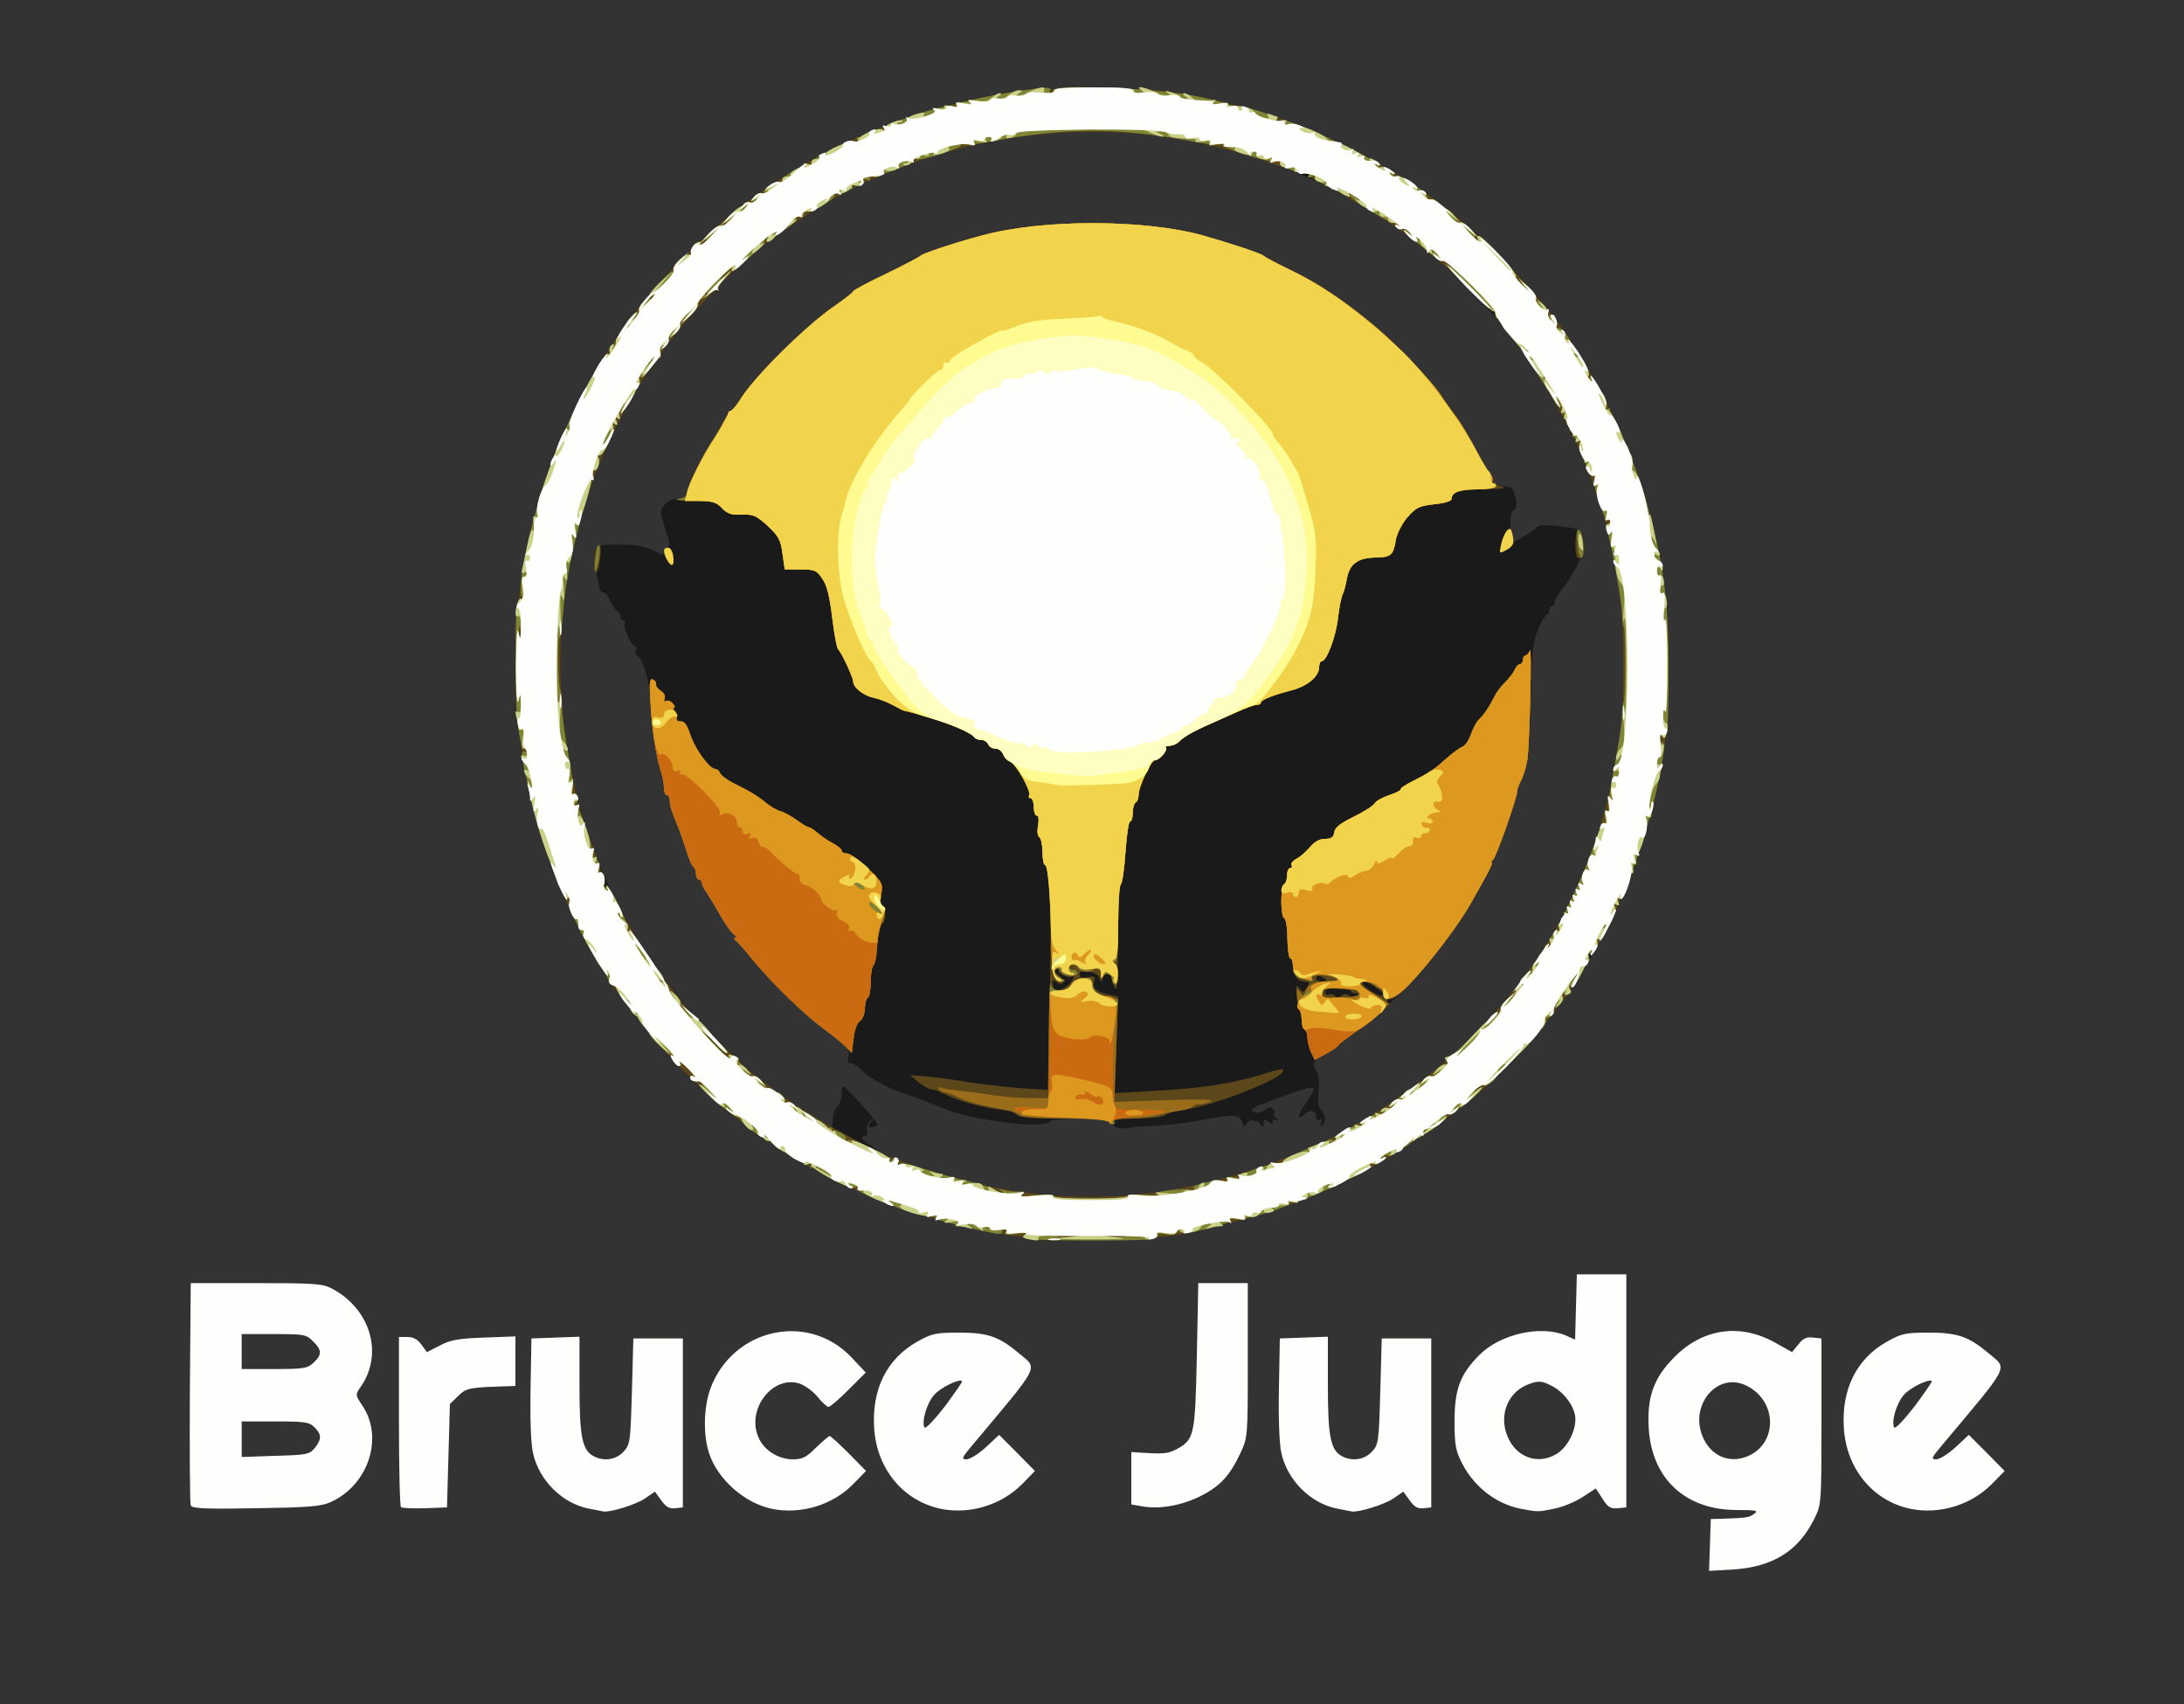 <!DOCTYPE svg PUBLIC "-//W3C//DTD SVG 20010904//EN" "http://www.w3.org/TR/2001/REC-SVG-20010904/DTD/svg10.dtd">
<svg version="1.0" xmlns="http://www.w3.org/2000/svg" width="750px" height="585px" viewBox="0 0 7500 5850" preserveAspectRatio="xMidYMid meet">
<rect x="0" y="0" width="7500" height="5850" fill="#333333" stroke="none"/>
<g id="layer101" fill="#1a1a1b" stroke="none">
<path d="M3538 4255 c-4 -4 -41 -11 -83 -16 -42 -5 -129 -23 -193 -40 -426 -108 -813 -363 -1072 -704 -38 -49 -76 -98 -84 -107 -9 -10 -16 -21 -16 -24 0 -3 -8 -18 -19 -32 -10 -15 -31 -49 -46 -77 -254 -452 -322 -983 -190 -1482 69 -262 206 -531 376 -738 301 -368 686 -599 1166 -702 119 -25 145 -27 368 -28 226 0 248 2 380 29 428 87 814 304 1083 605 110 124 122 139 168 206 178 258 292 545 339 857 20 128 20 453 0 568 -34 209 -89 396 -157 540 -44 93 -146 271 -163 282 -6 5 -6 8 0 8 6 0 4 4 -2 8 -7 4 -38 41 -68 82 -46 62 -179 205 -227 245 -232 194 -440 318 -682 406 -93 34 -290 85 -386 101 -74 12 -482 22 -492 13z m415 -160 c128 -17 282 -54 392 -94 96 -34 221 -88 250 -107 11 -7 48 -28 82 -46 75 -40 293 -199 287 -209 -2 -4 4 -10 15 -14 10 -3 57 -46 104 -94 243 -255 388 -533 459 -881 29 -145 31 -169 32 -365 0 -208 -9 -279 -59 -485 -7 -32 -55 -172 -62 -183 -4 -7 -8 -18 -9 -25 -8 -53 -187 -361 -247 -427 -11 -11 -32 -38 -48 -60 -30 -41 -178 -188 -239 -238 -527 -427 -1224 -532 -1850 -279 -100 41 -150 66 -240 120 -64 38 -205 135 -220 152 -3 3 -35 32 -72 64 -37 32 -65 62 -62 67 3 5 0 8 -6 7 -14 -3 -190 200 -190 219 0 6 -4 13 -8 15 -23 9 -127 185 -179 303 -151 339 -196 719 -127 1075 33 167 29 154 70 272 90 258 241 494 457 710 21 21 43 38 49 38 6 0 8 3 5 6 -3 4 22 29 56 56 65 52 249 178 260 178 4 0 7 -13 7 -29 0 -16 7 -34 15 -41 8 -7 15 -25 15 -41 0 -16 2 -29 5 -29 10 0 123 125 119 132 -3 4 -12 8 -21 8 -13 0 -14 -2 -2 -17 13 -16 12 -17 -2 -5 -10 7 -15 21 -12 32 3 11 0 20 -6 20 -6 0 -11 3 -11 8 0 8 84 63 102 66 7 1 18 4 23 7 22 13 176 60 276 84 189 44 402 56 592 30z"/>
<path d="M3819 3858 c-11 -15 -28 -18 -111 -18 -54 0 -100 4 -103 10 -18 28 -266 -3 -369 -46 -34 -14 -79 -32 -101 -39 -76 -24 -150 -62 -174 -89 -14 -14 -31 -26 -39 -26 -10 0 -13 -7 -9 -21 7 -25 -7 -40 -83 -96 -68 -49 -184 -163 -247 -240 -26 -32 -51 -61 -57 -65 -7 -5 -7 -8 -1 -8 6 0 3 -6 -6 -13 -9 -7 -28 -34 -44 -62 -15 -27 -36 -62 -46 -77 -11 -14 -19 -31 -19 -37 0 -6 -4 -11 -10 -11 -5 0 -10 -9 -10 -19 0 -11 -4 -22 -9 -25 -5 -3 -16 -29 -25 -58 -9 -29 -21 -62 -25 -73 -25 -60 -31 -78 -31 -95 0 -11 -4 -20 -9 -20 -4 0 -11 -17 -14 -37 -4 -21 -11 -58 -17 -83 -6 -25 -16 -99 -21 -165 -9 -111 -27 -178 -53 -196 -5 -4 -5 -12 -2 -18 4 -6 3 -11 -2 -11 -13 0 -44 -68 -37 -80 3 -6 1 -10 -4 -10 -6 0 -11 -7 -11 -15 0 -8 -4 -15 -8 -15 -5 0 -16 -16 -25 -36 -10 -19 -21 -33 -26 -30 -5 3 -12 -8 -15 -24 -3 -17 -9 -43 -12 -60 -3 -16 -3 -41 0 -55 6 -24 9 -25 84 -25 58 0 86 5 115 20 29 16 37 17 37 6 0 -8 6 -16 13 -19 9 -3 8 -15 -6 -53 -9 -27 -17 -56 -17 -65 0 -24 33 -49 63 -49 20 0 27 -5 27 -20 0 -19 53 -126 88 -179 10 -14 27 -43 37 -63 11 -21 23 -38 26 -38 4 0 21 -21 37 -47 41 -67 227 -250 311 -308 39 -27 71 -51 71 -55 0 -3 51 -31 113 -60 61 -30 115 -58 118 -62 5 -7 118 -45 209 -69 206 -57 556 -57 760 -1 94 27 204 63 209 70 3 4 49 28 101 53 90 44 180 104 279 187 72 59 201 194 228 237 14 22 38 56 53 75 15 19 44 69 66 110 21 41 45 80 52 88 7 7 10 17 7 22 -6 9 18 20 45 20 10 0 22 5 25 11 12 18 17 69 7 69 -15 0 -21 50 -10 82 l10 28 37 -22 c20 -12 39 -26 42 -31 4 -5 36 -5 75 0 69 8 69 8 78 45 8 31 5 45 -20 92 -16 31 -39 67 -51 81 -13 13 -23 31 -23 40 0 8 -4 15 -10 15 -5 0 -10 7 -10 15 0 8 -3 15 -8 15 -4 0 -17 21 -29 48 -18 41 -22 71 -26 227 -6 199 -12 254 -33 293 -8 15 -14 32 -14 38 0 24 -73 229 -83 236 -7 4 -8 8 -4 8 4 0 -5 21 -20 48 -14 26 -38 68 -52 93 -82 146 -269 355 -393 440 -32 22 -58 43 -58 47 0 4 -19 16 -41 27 -46 22 -57 38 -39 60 8 10 11 35 8 70 -3 39 -1 59 9 66 15 13 17 45 3 54 -6 4 -7 -1 -3 -11 4 -12 3 -15 -5 -10 -7 4 -12 1 -12 -8 0 -24 -20 -29 -41 -10 -27 24 -24 4 6 -40 48 -70 49 -70 -157 6 -16 6 -28 14 -28 19 0 13 34 11 48 -3 9 -9 15 -9 24 0 7 7 8 12 4 12 -5 0 -2 8 5 17 10 11 10 14 2 9 -8 -4 -13 -2 -13 5 0 8 -4 8 -15 -1 -12 -10 -15 -9 -15 6 0 11 -3 15 -8 8 -13 -20 -41 -24 -51 -7 -7 14 -10 13 -15 -5 -9 -27 -31 -28 -141 -6 -44 8 -116 17 -160 19 -44 2 -80 5 -80 5 0 1 -12 3 -26 4 -17 2 -32 -4 -40 -16z"/>
</g>
<g id="layer102" fill="#5c471a" stroke="none">
<path d="M3538 4255 c-4 -4 -41 -11 -83 -16 -42 -5 -129 -23 -193 -40 -426 -108 -813 -363 -1072 -704 -38 -49 -76 -98 -84 -107 -9 -10 -16 -21 -16 -24 0 -3 -8 -18 -19 -32 -10 -15 -31 -49 -46 -77 -254 -452 -322 -983 -190 -1482 69 -262 206 -531 376 -738 301 -368 686 -599 1166 -702 119 -25 145 -27 368 -28 226 0 248 2 380 29 168 34 313 81 455 148 297 139 490 291 730 574 74 87 178 258 243 400 127 279 177 514 177 836 0 257 -24 402 -106 646 -48 146 -143 339 -163 334 -7 -1 -10 2 -6 8 6 10 -41 99 -60 112 -6 5 -6 8 0 8 6 0 4 4 -2 8 -7 4 -38 41 -68 82 -46 62 -179 205 -227 245 -232 194 -440 318 -682 406 -93 34 -290 85 -386 101 -74 12 -482 22 -492 13z m415 -160 c128 -17 282 -54 392 -94 96 -34 221 -88 250 -107 11 -7 48 -28 82 -46 75 -40 293 -199 287 -209 -2 -4 4 -10 15 -14 10 -3 57 -46 104 -94 243 -255 388 -533 459 -881 29 -145 31 -169 32 -365 0 -208 -9 -279 -59 -485 -7 -32 -55 -172 -62 -183 -4 -7 -8 -18 -9 -25 -7 -47 -170 -333 -231 -407 -65 -78 -84 -106 -78 -115 4 -6 2 -9 -4 -8 -6 2 -50 -35 -98 -82 -94 -90 -127 -118 -211 -180 -61 -45 -216 -138 -284 -171 -26 -12 -45 -25 -43 -28 1 -3 -7 -7 -18 -8 -12 0 -75 -19 -140 -42 -416 -143 -862 -130 -1277 37 -100 41 -150 66 -240 120 -64 38 -205 135 -220 152 -3 3 -35 32 -72 64 -37 32 -65 62 -62 67 3 5 0 8 -6 7 -14 -3 -190 200 -190 219 0 6 -4 13 -8 15 -23 9 -127 185 -179 303 -151 339 -196 719 -127 1075 33 170 29 157 75 283 23 61 42 122 43 134 0 11 4 19 8 17 4 -3 24 28 43 67 49 101 176 287 254 372 99 107 141 147 153 147 6 0 8 3 5 6 -8 9 96 91 213 169 84 56 287 165 315 169 5 1 15 4 20 7 22 13 176 60 275 83 192 46 400 57 593 31z"/>
<path d="M3810 3850 c0 -6 -58 -10 -153 -10 -105 0 -157 -4 -165 -12 -6 -6 -20 -13 -29 -14 -105 -14 -172 -33 -235 -65 -10 -5 -23 -9 -30 -9 -7 0 -26 -11 -43 -24 l-30 -25 60 5 c33 3 99 12 146 20 47 7 127 16 176 20 l91 6 5 -223 c9 -357 4 -549 -14 -549 -5 0 -9 -20 -9 -44 0 -25 -5 -48 -11 -52 -6 -4 -8 -20 -4 -40 3 -21 2 -34 -5 -34 -5 0 -10 -13 -10 -30 0 -16 -5 -30 -11 -30 -5 0 -8 -4 -5 -9 9 -14 -46 -110 -66 -117 -9 -3 -20 -14 -23 -25 -4 -10 -15 -19 -26 -19 -11 0 -22 -7 -25 -15 -4 -8 -14 -15 -24 -15 -11 0 -22 -5 -25 -10 -9 -14 -78 -44 -162 -69 -40 -12 -75 -21 -78 -21 -3 0 -20 -9 -38 -19 -18 -10 -49 -22 -68 -26 -34 -7 -69 -35 -69 -55 0 -14 -42 -104 -52 -111 -4 -3 -13 -51 -20 -108 -9 -74 -18 -111 -34 -134 -19 -29 -26 -32 -75 -32 l-54 0 -8 -55 c-6 -47 -14 -60 -51 -95 -39 -35 -49 -40 -89 -38 -36 1 -49 -3 -68 -23 -20 -21 -32 -24 -103 -26 -45 0 -66 -3 -48 -5 23 -3 32 -9 32 -23 0 -19 53 -127 88 -179 10 -14 27 -43 37 -63 11 -21 23 -38 26 -38 4 0 21 -21 37 -47 41 -67 227 -250 311 -308 39 -27 71 -51 71 -55 0 -3 51 -31 113 -60 61 -30 115 -58 118 -62 5 -7 118 -45 209 -69 206 -57 556 -57 760 -1 94 27 204 63 209 70 3 4 49 28 101 53 90 44 180 104 279 187 72 59 201 194 228 237 14 22 38 56 53 75 15 19 44 69 66 110 21 41 45 80 52 88 7 7 10 18 7 22 -3 5 9 14 27 19 28 8 19 9 -52 10 -86 1 -115 10 -115 33 0 8 -21 15 -59 19 -53 6 -63 11 -93 45 -18 21 -35 55 -39 74 -9 57 -16 63 -71 64 -61 1 -90 23 -98 75 -4 20 -10 43 -14 51 -5 9 -12 45 -16 80 -7 65 -39 150 -56 150 -5 0 -9 9 -9 20 0 32 -40 66 -95 80 -63 16 -105 33 -105 42 0 5 -7 8 -15 8 -8 0 -38 11 -67 24 -29 13 -81 36 -115 51 -34 15 -70 36 -79 46 -9 11 -26 19 -37 19 -11 0 -17 3 -14 7 8 8 -22 43 -37 43 -13 0 -56 91 -56 119 0 11 -4 23 -10 26 -5 3 -10 19 -10 36 0 16 -4 29 -9 29 -5 0 -12 47 -16 105 -4 58 -11 108 -16 111 -5 3 -9 89 -10 192 0 145 -3 181 -11 162 -6 -14 -12 -29 -12 -34 -2 -18 -24 -17 -29 1 -4 17 -5 16 -13 -2 -11 -23 -75 -30 -66 -7 3 9 13 11 30 7 21 -5 24 -3 19 14 -6 24 7 36 51 46 l32 7 -6 165 -7 166 139 -8 c154 -8 260 -24 360 -54 75 -24 88 -25 78 -10 -17 29 -243 116 -324 126 -30 3 -64 12 -75 19 -12 9 -49 14 -103 14 -53 0 -81 4 -77 10 3 6 1 10 -4 10 -6 0 -11 -4 -11 -10z m-131 -480 c9 -13 12 -21 6 -18 -16 9 -57 -10 -49 -23 5 -8 3 -9 -6 -4 -10 6 -8 12 9 26 13 11 17 20 11 24 -6 4 -17 2 -25 -5 -13 -10 -14 -5 -6 28 3 13 47 -8 60 -28z"/>
<path d="M4502 3612 c-6 -14 -12 -36 -12 -48 0 -13 -4 -26 -10 -29 -5 -3 -10 -19 -10 -34 0 -15 -3 -31 -6 -34 -4 -4 -8 -25 -11 -49 -3 -36 -1 -40 9 -25 12 16 14 16 26 -3 10 -17 10 -20 -6 -20 -26 0 -42 -20 -42 -52 0 -15 -4 -28 -9 -28 -5 0 -9 -30 -10 -67 0 -38 -5 -69 -11 -71 -13 -5 -13 -109 0 -117 6 -3 10 -17 10 -31 0 -13 5 -24 11 -24 5 0 8 -4 4 -9 -3 -6 4 -15 16 -22 13 -6 33 -24 47 -40 16 -19 33 -29 52 -29 22 0 29 -5 32 -22 2 -17 20 -31 67 -54 35 -17 67 -38 72 -46 4 -8 26 -20 49 -28 22 -7 40 -16 40 -20 0 -5 19 -17 43 -29 55 -27 72 -39 116 -79 20 -17 44 -35 53 -38 9 -3 22 -22 29 -42 7 -20 19 -44 28 -52 18 -17 35 -43 54 -80 6 -14 24 -36 38 -50 14 -14 28 -33 32 -43 3 -9 11 -17 17 -17 5 0 10 -7 10 -15 0 -8 4 -15 9 -15 5 0 12 -8 15 -17 7 -26 -1 323 -9 375 -4 24 -13 56 -21 70 -8 15 -14 32 -14 38 0 24 -73 229 -83 236 -7 4 -8 8 -4 8 4 0 -5 21 -20 48 -14 26 -38 68 -52 93 -69 122 -241 329 -274 329 -10 0 -16 4 -13 9 8 12 -38 56 -106 102 -31 21 -58 42 -60 46 -1 5 -21 18 -43 30 l-40 22 -13 -27z m131 -194 c8 7 18 7 27 2 13 -8 12 -10 -2 -10 -10 0 -18 -3 -18 -7 0 -5 -20 -8 -45 -9 -31 -1 -45 3 -45 12 0 7 6 11 14 8 8 -3 17 0 21 6 5 8 11 8 21 -1 10 -8 18 -8 27 -1z m117 -6 c0 -8 -52 -42 -64 -42 -15 0 -4 17 22 32 30 19 42 22 42 10z m-200 -52 c-19 -13 -30 -13 -30 0 0 6 10 10 23 10 18 0 19 -2 7 -10z"/>
<path d="M2905 3594 c-11 -11 -45 -39 -75 -61 -68 -49 -184 -163 -247 -240 -26 -32 -51 -61 -57 -65 -7 -5 -7 -8 -1 -8 6 0 3 -6 -6 -13 -9 -7 -28 -34 -44 -62 -15 -27 -36 -62 -46 -77 -11 -14 -19 -31 -19 -37 0 -6 -4 -11 -10 -11 -5 0 -10 -9 -10 -19 0 -11 -4 -22 -9 -25 -5 -3 -16 -29 -25 -58 -9 -29 -21 -62 -25 -73 -25 -60 -31 -78 -31 -95 0 -11 -4 -20 -10 -20 -5 0 -10 -11 -10 -24 0 -12 -4 -36 -9 -52 -19 -63 -30 -133 -36 -228 -6 -80 -5 -97 6 -93 8 2 13 10 12 16 -2 6 6 16 16 23 11 6 17 18 13 26 -3 9 -1 13 5 9 6 -4 16 0 23 8 7 8 9 15 4 15 -4 0 -3 5 3 11 6 6 9 17 7 24 -3 8 2 12 13 12 13 -2 22 11 34 47 17 50 65 115 85 116 7 0 14 7 17 15 4 8 23 22 44 33 57 28 85 45 113 68 14 12 36 25 50 29 14 4 39 18 57 31 17 13 36 24 40 24 5 0 18 9 30 19 11 10 34 26 51 35 18 9 32 21 32 26 0 6 8 10 18 10 11 0 43 23 72 51 50 48 52 52 46 90 -4 24 -2 39 4 39 14 0 13 57 -1 62 -6 2 -13 33 -16 68 -3 36 -9 69 -14 75 -5 5 -9 30 -9 56 0 26 -4 51 -10 54 -5 3 -10 20 -10 37 0 17 -7 36 -17 43 -10 7 -19 32 -22 61 l-6 49 -20 -21z"/>
<path d="M2040 1938 c0 -39 8 -68 19 -68 9 0 1 83 -10 95 -5 5 -9 -5 -9 -27z"/>
<path d="M5416 1913 c-9 -10 -7 -93 3 -93 10 0 21 34 21 67 0 23 -13 37 -24 26z"/>
</g>
<g id="layer103" fill="#996d19" stroke="none">
<path d="M3810 3850 c0 -6 -56 -10 -148 -10 -98 0 -152 -4 -160 -12 -6 -6 -30 -15 -54 -19 -89 -16 -125 -26 -158 -42 -18 -9 -39 -17 -46 -17 -7 0 -16 -5 -20 -12 -4 -6 -3 -8 2 -5 5 3 34 8 64 11 30 3 84 10 120 16 36 5 93 10 128 10 l62 0 1 -207 c1 -115 4 -198 6 -185 6 28 53 31 70 3 6 -10 25 -21 42 -23 26 -4 30 -1 33 20 3 27 17 37 60 46 l27 6 -6 177 -6 176 174 -6 c109 -4 168 -3 159 3 -8 5 -25 10 -37 10 -12 0 -24 4 -27 9 -3 5 -23 11 -43 14 -21 3 -56 10 -78 16 -22 6 -66 11 -98 11 -36 0 -56 4 -52 10 3 6 1 10 -4 10 -6 0 -11 -4 -11 -10z"/>
<path d="M4502 3612 c-6 -14 -12 -36 -12 -48 0 -13 -4 -26 -10 -29 -5 -3 -10 -19 -10 -34 0 -15 -3 -31 -6 -34 -4 -4 -8 -23 -10 -43 -3 -33 -2 -35 10 -19 13 18 14 18 20 -3 8 -24 32 -34 84 -34 23 0 31 -3 21 -8 -28 -16 -94 -16 -84 0 8 13 5 12 -34 -1 -25 -9 -31 -16 -31 -40 0 -16 -4 -29 -9 -29 -5 0 -9 -30 -10 -67 0 -38 -5 -69 -11 -71 -13 -5 -13 -109 0 -117 6 -3 10 -17 10 -31 0 -13 5 -24 11 -24 5 0 8 -4 4 -9 -3 -6 4 -15 16 -22 13 -6 33 -24 47 -40 16 -19 33 -29 52 -29 22 0 29 -5 32 -22 2 -17 20 -31 67 -54 35 -17 67 -38 72 -46 4 -8 26 -20 49 -28 22 -7 40 -16 40 -20 0 -5 19 -17 43 -29 55 -27 72 -39 116 -79 20 -17 44 -35 53 -38 9 -3 22 -22 29 -42 7 -20 19 -44 28 -52 18 -17 35 -43 54 -80 6 -14 24 -36 38 -50 14 -14 28 -33 32 -43 3 -9 11 -17 17 -17 5 0 10 -7 10 -15 0 -8 4 -15 9 -15 5 0 12 -8 15 -17 7 -26 -1 323 -9 375 -4 24 -13 56 -21 70 -8 15 -14 32 -14 38 0 24 -73 229 -83 236 -7 4 -8 8 -4 8 4 0 -5 21 -20 48 -14 26 -38 68 -52 93 -44 77 -142 206 -216 284 -45 46 -85 57 -85 23 0 -12 -3 -19 -6 -15 -4 3 -13 0 -21 -8 -15 -16 -53 -21 -53 -7 0 4 23 21 51 38 l50 30 -28 28 c-15 16 -53 46 -85 67 -31 21 -58 42 -60 46 -1 5 -21 18 -43 30 l-40 22 -13 -27z m166 -200 c2 -7 -2 -12 -10 -13 -7 0 -37 -3 -65 -5 -46 -3 -53 -1 -53 14 0 16 8 18 62 17 38 -1 63 -6 66 -13z"/>
<path d="M2905 3594 c-11 -11 -45 -39 -75 -61 -68 -49 -184 -163 -247 -240 -26 -32 -51 -61 -57 -65 -7 -5 -7 -8 -1 -8 6 0 3 -6 -6 -13 -9 -7 -28 -34 -44 -62 -15 -27 -36 -62 -46 -77 -11 -14 -19 -31 -19 -37 0 -6 -4 -11 -10 -11 -5 0 -10 -9 -10 -19 0 -11 -4 -22 -9 -25 -5 -3 -16 -29 -25 -58 -9 -29 -21 -62 -25 -73 -25 -60 -31 -78 -31 -95 0 -11 -4 -20 -10 -20 -5 0 -10 -11 -10 -24 0 -12 -4 -36 -9 -52 -19 -63 -30 -133 -36 -228 -6 -80 -5 -97 6 -93 8 2 13 10 12 16 -2 6 6 16 16 23 11 6 17 18 13 26 -3 9 -1 13 5 9 6 -4 16 0 23 8 7 8 9 15 4 15 -4 0 -3 5 3 11 6 6 9 17 7 24 -3 8 2 12 13 12 13 -2 22 11 34 47 17 50 65 115 85 116 7 0 14 7 17 15 4 8 23 22 44 33 57 28 85 45 113 68 14 12 36 25 50 29 14 4 39 18 57 31 17 13 36 24 40 24 5 0 18 9 30 19 11 10 34 26 51 35 18 9 32 21 32 26 0 6 8 10 18 10 11 0 43 23 72 51 50 48 52 52 46 90 -4 24 -2 39 4 39 13 0 9 52 -4 61 -5 4 -11 35 -13 70 -3 35 -9 68 -14 74 -5 5 -9 30 -9 56 0 26 -4 51 -10 54 -5 3 -10 20 -10 37 0 17 -7 36 -17 43 -10 7 -19 32 -22 61 l-6 49 -20 -21z"/>
<path d="M3820 3366 c0 -21 -21 -31 -31 -15 -6 10 -9 8 -9 -8 0 -25 -10 -29 -27 -12 -12 12 -53 3 -53 -12 0 -5 -7 -9 -15 -9 -8 0 -15 5 -15 10 0 6 7 10 15 10 8 0 15 5 15 10 0 16 -50 12 -56 -5 -4 -8 -10 -12 -15 -9 -15 9 -10 20 14 32 16 8 17 11 6 11 -30 2 -37 -23 -39 -129 -3 -172 -11 -270 -21 -270 -5 0 -9 -20 -9 -44 0 -25 -5 -48 -11 -52 -6 -4 -8 -20 -4 -40 3 -21 2 -34 -5 -34 -5 0 -10 -13 -10 -30 0 -16 -5 -30 -11 -30 -5 0 -8 -4 -5 -9 9 -14 -46 -110 -66 -117 -9 -3 -20 -14 -23 -25 -4 -10 -15 -19 -26 -19 -11 0 -22 -7 -25 -15 -4 -8 -14 -15 -24 -15 -11 0 -22 -5 -25 -10 -9 -14 -78 -44 -162 -69 -40 -12 -75 -21 -78 -21 -3 0 -20 -9 -38 -19 -18 -10 -49 -22 -68 -26 -34 -7 -69 -35 -69 -55 0 -14 -42 -104 -52 -111 -4 -3 -13 -51 -20 -108 -9 -74 -18 -111 -34 -134 -19 -29 -26 -32 -75 -32 l-54 0 -8 -55 c-6 -47 -14 -60 -51 -95 -39 -35 -49 -40 -89 -38 -36 1 -49 -3 -68 -23 -20 -21 -32 -24 -103 -26 -45 0 -66 -3 -48 -5 23 -3 32 -9 32 -23 0 -19 53 -127 88 -179 10 -14 27 -43 37 -63 11 -21 23 -38 26 -38 4 0 21 -21 37 -47 41 -67 227 -250 311 -308 39 -27 71 -51 71 -55 0 -3 51 -31 113 -60 61 -30 115 -58 118 -62 5 -7 118 -45 209 -69 206 -57 556 -57 760 -1 94 27 204 63 209 70 3 4 49 28 101 53 90 44 180 104 279 187 72 59 201 194 228 237 14 22 38 56 53 75 15 19 44 69 66 110 21 41 45 80 52 88 7 7 10 18 7 23 -4 5 -1 9 4 9 6 0 11 5 11 10 0 6 -28 10 -62 10 -65 0 -93 10 -93 32 0 8 -21 15 -59 19 -53 6 -63 11 -93 45 -18 21 -35 55 -39 74 -9 57 -16 63 -71 64 -61 1 -90 23 -98 75 -4 20 -10 43 -14 51 -5 9 -12 45 -16 80 -7 65 -39 150 -56 150 -5 0 -9 9 -9 20 0 32 -40 66 -95 80 -63 16 -105 33 -105 42 0 5 -7 8 -15 8 -8 0 -38 11 -67 24 -29 13 -81 36 -115 51 -34 15 -70 36 -79 46 -9 11 -26 19 -37 19 -11 0 -17 3 -14 7 8 8 -22 43 -37 43 -13 0 -56 91 -56 119 0 11 -4 23 -10 26 -5 3 -10 19 -10 36 0 16 -4 29 -9 29 -5 0 -12 47 -16 105 -4 58 -11 108 -16 111 -5 3 -9 63 -9 134 0 93 -3 130 -12 133 -10 4 -10 6 0 6 14 1 17 71 2 71 -5 0 -10 -6 -10 -14z"/>
</g>
<g id="layer104" fill="#808435" stroke="none">
<path d="M3526 4253 c-15 -4 -16 -7 -5 -14 9 -6 -2 -7 -30 -3 -32 5 -42 4 -37 -4 4 -7 2 -12 -3 -12 -6 0 -11 5 -11 10 0 6 -10 8 -22 5 -151 -33 -207 -48 -204 -53 2 -4 -10 -7 -27 -8 -45 -1 -158 -44 -150 -57 4 -6 1 -7 -6 -2 -15 9 -93 -24 -85 -36 3 -5 -1 -6 -9 -3 -19 7 -140 -54 -132 -66 4 -6 -1 -7 -11 -3 -12 4 -15 3 -10 -5 4 -7 2 -10 -6 -7 -17 6 -124 -59 -121 -73 2 -6 -3 -9 -10 -7 -15 6 -110 -62 -103 -74 3 -4 -1 -8 -9 -8 -21 0 -124 -86 -122 -103 1 -8 -4 -15 -10 -16 -7 -1 -17 -2 -23 -3 -5 0 -10 -6 -10 -12 0 -5 6 -7 13 -3 6 4 -1 -7 -17 -24 -30 -33 -43 -41 -30 -21 4 7 1 10 -7 7 -8 -3 -14 -13 -14 -24 0 -10 -3 -17 -7 -14 -8 6 -78 -59 -78 -73 0 -4 5 -5 12 -1 7 4 8 3 4 -5 -4 -6 -11 -9 -16 -6 -11 7 -41 -35 -34 -47 3 -5 0 -7 -6 -6 -15 4 -82 -90 -74 -103 3 -5 -2 -6 -10 -3 -9 4 -16 1 -16 -6 0 -7 -8 -24 -19 -38 -53 -77 -124 -220 -117 -238 3 -8 1 -13 -5 -11 -17 3 -87 -185 -119 -318 -43 -178 -44 -185 -28 -185 10 0 10 -2 0 -8 -21 -14 -32 -117 -32 -302 0 -184 5 -224 24 -213 8 5 7 2 -1 -8 -19 -24 18 -212 78 -397 17 -50 35 -90 40 -87 5 4 6 -1 3 -9 -7 -19 93 -229 106 -221 6 4 7 -1 3 -11 -5 -13 -3 -15 7 -9 9 5 11 4 6 -4 -9 -14 41 -104 53 -96 5 2 8 -3 7 -13 0 -9 4 -16 10 -15 7 1 11 -5 10 -15 0 -9 5 -16 12 -14 8 1 11 -2 7 -8 -9 -15 44 -82 57 -74 7 5 8 2 4 -5 -9 -14 22 -53 35 -46 4 3 11 0 15 -6 4 -8 3 -9 -4 -5 -7 4 -12 3 -12 -1 0 -11 68 -78 78 -78 4 0 6 -4 4 -9 -5 -14 41 -57 56 -51 7 3 10 0 7 -6 -7 -11 12 -39 27 -39 5 0 6 6 2 13 -5 8 -3 8 9 -2 9 -7 15 -17 12 -21 -7 -11 40 -51 56 -48 8 2 13 -2 12 -9 -4 -16 69 -74 85 -68 7 3 11 1 8 -4 -8 -13 21 -34 35 -25 8 4 9 3 5 -4 -9 -14 39 -46 55 -36 7 4 9 3 6 -4 -9 -13 79 -65 95 -56 7 4 8 3 4 -4 -9 -14 130 -86 151 -78 9 4 11 2 7 -6 -5 -8 -2 -9 10 -5 9 4 15 3 12 -2 -8 -12 50 -35 65 -25 7 4 10 3 5 -4 -8 -13 209 -86 236 -79 10 3 16 2 13 -3 -5 -8 164 -42 274 -56 38 -4 52 -3 47 5 -4 6 -2 11 3 11 6 0 11 -5 11 -11 0 -21 357 -5 487 21 62 12 111 26 108 30 -3 5 3 6 14 3 27 -7 163 36 155 49 -4 7 -3 8 5 4 17 -11 69 8 219 80 90 43 131 67 126 75 -4 8 -3 9 4 5 15 -9 54 12 47 24 -3 6 0 7 8 4 17 -6 113 60 109 76 -1 6 2 9 8 5 13 -8 42 14 34 26 -3 5 1 6 9 4 13 -6 44 21 47 40 1 6 7 9 12 7 14 -4 59 38 53 49 -3 4 0 11 6 15 8 4 9 3 5 -4 -4 -7 -3 -12 2 -12 15 0 134 129 128 139 -3 5 1 14 9 21 8 7 15 9 15 4 0 -4 11 3 25 16 14 13 23 30 20 38 -2 7 -1 11 4 8 12 -8 44 31 36 43 -3 6 0 9 8 5 16 -6 31 22 20 38 -3 6 -1 8 5 4 14 -8 55 50 46 65 -4 7 -3 9 4 5 14 -8 66 79 56 95 -4 7 -3 9 4 6 13 -9 65 80 58 99 -4 10 -2 12 6 8 8 -5 9 -2 5 10 -4 9 -3 15 2 12 18 -12 106 215 147 379 42 172 54 281 54 492 0 202 -5 257 -21 231 -7 -10 -9 -9 -9 5 0 9 4 17 10 17 10 0 8 17 -21 160 -27 127 -111 376 -126 373 -8 -2 -10 4 -6 14 4 11 3 14 -5 9 -8 -4 -10 -2 -6 7 8 21 -44 119 -58 111 -7 -4 -8 -3 -4 4 9 15 -12 54 -24 47 -6 -4 -7 1 -3 11 4 11 2 15 -4 11 -6 -4 -10 1 -9 11 0 9 -5 16 -12 14 -8 -1 -11 2 -8 7 11 16 -16 62 -32 56 -12 -4 -13 -3 -2 10 12 15 4 21 -23 16 -5 -1 -6 3 -2 9 9 14 -14 42 -28 33 -6 -3 -7 -1 -3 6 10 15 -13 43 -27 34 -6 -3 -7 -1 -3 6 9 14 -15 45 -116 149 -45 46 -87 81 -94 78 -13 -5 -38 17 -28 26 9 10 -85 80 -97 72 -7 -4 -9 -3 -5 4 3 6 -9 22 -27 36 -37 28 -52 33 -41 14 4 -8 3 -10 -2 -5 -5 5 -9 14 -9 20 0 7 -9 11 -18 11 -10 -1 -16 0 -13 4 9 9 -57 53 -72 47 -8 -3 -10 0 -6 7 5 8 2 9 -10 5 -10 -4 -15 -3 -11 3 7 12 -32 33 -47 24 -7 -4 -8 -3 -4 5 9 14 -214 123 -256 125 -14 0 -24 4 -22 7 7 12 -158 61 -184 54 -14 -3 -21 -2 -18 4 3 5 -33 18 -81 30 -67 16 -89 18 -95 8 -6 -9 -8 -9 -8 2 0 10 -9 12 -35 8 -20 -3 -33 -2 -30 2 2 5 -5 11 -18 15 -26 7 -403 6 -431 -1z m162 -10 c-16 -2 -40 -2 -55 0 -16 2 -3 4 27 4 30 0 43 -2 28 -4z m175 0 c-13 -2 -35 -2 -50 0 -16 2 -5 4 22 4 28 0 40 -2 28 -4z m10 -137 c-4 -5 21 -7 58 -4 35 3 55 3 44 -2 -25 -9 93 -23 121 -14 14 4 15 3 5 -4 -10 -7 1 -13 38 -22 28 -7 58 -9 67 -6 10 4 13 2 8 -6 -5 -7 1 -9 19 -6 15 3 25 2 22 -1 -6 -10 124 -54 141 -47 8 3 13 2 10 -3 -8 -12 140 -75 155 -65 8 5 10 3 4 -6 -6 -10 -4 -12 8 -7 10 4 16 2 14 -4 -3 -14 64 -51 81 -44 7 3 10 1 7 -5 -7 -11 52 -43 66 -35 5 4 8 1 7 -7 -2 -7 5 -12 14 -12 10 1 16 -2 13 -6 -8 -12 134 -112 147 -104 6 4 8 3 5 -3 -9 -15 29 -47 45 -37 11 6 11 5 0 -8 -11 -14 -10 -17 6 -22 11 -4 49 -38 86 -76 37 -38 73 -69 79 -67 7 1 11 -4 9 -12 -4 -18 38 -62 51 -54 6 3 7 1 3 -6 -9 -14 41 -84 54 -76 4 2 7 -3 6 -13 0 -9 4 -16 10 -15 7 1 11 -5 10 -15 0 -9 4 -16 10 -15 7 1 11 -5 10 -15 0 -9 5 -16 12 -14 8 1 11 -2 7 -8 -9 -14 14 -52 27 -44 6 4 8 3 4 -4 -3 -6 14 -51 38 -101 25 -51 59 -132 77 -181 17 -49 35 -88 39 -85 4 2 5 -7 2 -22 -3 -18 -1 -24 6 -19 8 4 10 2 6 -7 -3 -8 6 -74 20 -146 14 -72 26 -151 26 -174 0 -24 3 -46 6 -49 3 -3 5 -61 5 -128 0 -67 -2 -125 -5 -128 -3 -3 -6 -24 -6 -46 0 -42 -44 -279 -55 -296 -3 -6 -1 -10 4 -10 6 0 11 -5 11 -11 0 -5 -4 -8 -9 -5 -12 8 -55 -129 -45 -145 4 -7 3 -10 -3 -6 -9 6 -27 -19 -23 -31 0 -1 -7 -16 -16 -33 -8 -17 -13 -37 -10 -45 3 -8 2 -13 -2 -10 -12 7 -64 -103 -56 -116 4 -7 2 -8 -4 -4 -6 4 -16 -4 -23 -16 -13 -25 -121 -190 -129 -198 -28 -26 -80 -101 -76 -108 3 -6 -2 -16 -11 -23 -12 -10 -14 -10 -9 -1 15 24 -2 11 -72 -60 -71 -70 -84 -87 -59 -72 9 6 8 3 -1 -8 -8 -9 -19 -15 -25 -12 -7 2 -29 -11 -49 -28 -20 -18 -48 -41 -63 -51 -14 -10 -23 -22 -20 -26 2 -5 -3 -8 -13 -7 -9 0 -16 -5 -14 -12 1 -8 -2 -11 -7 -8 -14 9 -162 -84 -155 -96 4 -6 2 -8 -4 -4 -13 8 -123 -44 -116 -56 3 -4 -3 -5 -12 -1 -13 5 -15 3 -9 -7 5 -9 4 -11 -4 -6 -14 9 -103 -23 -95 -35 3 -5 -1 -7 -8 -4 -19 7 -205 -51 -187 -58 7 -4 5 -5 -7 -2 -11 3 -56 -1 -100 -10 -261 -48 -427 -48 -688 0 -44 9 -89 13 -100 10 -12 -3 -15 -2 -7 1 17 8 -128 56 -152 50 -9 -2 -15 -1 -12 3 7 12 -132 64 -146 55 -8 -5 -9 -3 -4 6 6 10 4 12 -8 7 -10 -4 -16 -2 -14 6 1 7 -8 12 -20 11 -12 0 -19 4 -16 9 4 6 -1 8 -11 4 -11 -5 -15 -3 -10 5 5 8 2 9 -10 5 -11 -5 -15 -3 -10 5 5 8 2 9 -10 5 -10 -4 -15 -3 -11 3 7 12 -81 64 -95 55 -6 -4 -9 -1 -8 7 2 7 -5 12 -14 12 -10 -1 -16 2 -13 6 7 11 -54 52 -68 44 -6 -4 -9 -4 -5 1 9 9 -9 35 -24 35 -5 0 -6 -6 -2 -12 4 -8 3 -10 -2 -5 -5 5 -9 12 -9 16 0 4 -22 28 -50 54 -49 45 -74 60 -59 35 4 -7 -5 -2 -19 11 -15 13 -24 27 -22 32 3 4 1 10 -5 14 -6 4 -7 11 -4 17 4 6 2 8 -4 4 -6 -3 -13 -2 -17 4 -4 6 -11 8 -16 4 -5 -3 -8 0 -7 7 2 7 -4 13 -12 14 -8 1 -14 7 -12 14 4 18 -48 72 -61 64 -6 -4 -7 -1 -3 6 10 15 -23 53 -37 44 -6 -3 -7 -1 -3 6 9 14 -12 43 -25 35 -5 -3 -6 2 -2 11 3 10 2 20 -4 24 -5 3 -19 21 -32 39 -12 18 -27 30 -32 27 -5 -4 -6 2 -2 11 5 13 3 15 -7 9 -9 -5 -11 -4 -6 4 9 14 -42 104 -54 96 -6 -4 -7 1 -3 11 4 12 3 15 -5 10 -8 -5 -10 -1 -5 10 5 13 3 15 -7 9 -9 -6 -11 -4 -5 4 10 17 -35 112 -48 104 -6 -3 -7 -1 -3 6 10 16 -3 53 -16 45 -7 -4 -8 -2 -4 5 4 6 -6 55 -23 109 -41 131 -70 269 -77 375 -4 48 -10 87 -13 87 -8 0 -4 170 3 178 3 3 6 29 6 58 0 29 9 101 21 160 11 59 18 116 16 126 -3 10 -2 16 3 13 13 -8 19 22 7 35 -7 7 -7 10 -1 7 13 -7 68 158 58 175 -4 6 -3 8 4 4 13 -8 26 29 16 45 -4 7 -3 9 4 5 13 -8 26 29 16 45 -4 8 -3 9 4 5 13 -8 85 131 76 146 -3 4 -1 7 4 6 13 -4 144 191 136 204 -4 6 -3 8 3 5 14 -9 47 29 38 43 -3 6 -2 9 4 8 12 -3 111 91 111 106 0 5 -15 -3 -32 -19 -18 -17 -6 -2 27 33 57 59 73 74 60 52 -3 -5 -3 -10 2 -10 11 0 40 20 29 20 -5 0 3 9 18 21 14 11 23 25 20 31 -5 7 -2 8 5 4 15 -10 53 23 44 37 -3 6 -1 7 6 3 15 -9 73 32 65 46 -4 6 -2 8 4 4 12 -7 138 71 135 84 -2 5 5 6 14 3 12 -5 14 -3 8 7 -5 9 -4 11 3 6 16 -10 54 12 46 26 -5 7 -2 8 6 3 17 -10 151 55 143 69 -4 6 1 5 10 -3 16 -12 22 -8 18 12 -1 5 3 6 9 2 6 -4 45 5 88 19 42 14 109 33 147 41 39 9 80 23 92 31 26 16 45 19 23 3 -12 -9 -11 -9 5 -4 11 4 34 7 50 6 23 -1 27 1 15 9 -10 7 5 8 49 3 38 -3 62 -2 59 3 -4 5 50 9 127 9 77 0 131 -4 128 -9z m-1956 -1713 c-3 -10 -5 -2 -5 17 0 19 2 27 5 18 2 -10 2 -26 0 -35z m-130 -240 c-3 -10 -5 -2 -5 17 0 19 2 27 5 18 2 -10 2 -26 0 -35z"/>
<path d="M3810 3850 c0 -6 -40 -10 -97 -11 -125 -1 -210 -12 -226 -28 -10 -10 0 -12 49 -9 l62 3 4 -45 c3 -25 4 -126 3 -225 -1 -99 0 -170 3 -157 4 28 52 31 69 3 6 -10 25 -21 42 -23 26 -4 30 -1 33 20 3 27 17 37 62 47 23 5 27 10 22 28 -11 35 -20 280 -12 320 l7 37 92 0 c63 0 87 3 77 10 -8 5 -38 10 -66 10 -65 0 -115 10 -108 21 3 5 0 9 -5 9 -6 0 -11 -4 -11 -10z"/>
<path d="M4502 3612 c-6 -14 -12 -36 -12 -48 0 -13 -4 -26 -10 -29 -5 -3 -10 -19 -10 -35 0 -16 -5 -32 -10 -35 -14 -9 21 -67 37 -61 7 3 10 -1 7 -9 -6 -15 27 -28 69 -27 37 1 26 -14 -15 -21 -38 -5 -60 1 -52 14 7 11 4 11 -35 -2 -25 -9 -31 -16 -31 -40 0 -16 -4 -29 -9 -29 -5 0 -9 -30 -10 -67 0 -38 -5 -69 -11 -71 -13 -5 -13 -109 0 -117 6 -3 10 -17 10 -31 0 -13 5 -24 11 -24 5 0 8 -4 4 -9 -3 -6 4 -15 16 -22 13 -6 33 -24 47 -40 16 -19 33 -29 52 -29 22 0 29 -5 32 -22 2 -17 20 -31 67 -54 35 -17 67 -38 72 -46 4 -8 26 -20 49 -28 22 -7 40 -16 40 -20 0 -5 19 -17 43 -29 55 -27 72 -39 116 -79 20 -17 44 -35 53 -38 9 -3 22 -22 29 -42 7 -20 19 -44 28 -52 18 -17 35 -43 54 -80 6 -14 24 -36 38 -50 14 -14 28 -33 32 -43 3 -9 11 -17 17 -17 5 0 10 -7 10 -15 0 -8 4 -15 9 -15 5 0 12 -8 15 -17 7 -26 -1 323 -9 375 -4 24 -13 56 -21 70 -8 15 -14 32 -14 38 0 24 -73 229 -83 236 -7 4 -8 8 -4 8 4 0 -5 21 -20 48 -14 26 -38 68 -52 93 -44 78 -144 209 -216 283 -45 46 -85 58 -85 26 0 -20 -33 -40 -66 -40 -25 0 -15 15 31 42 25 15 45 32 45 37 0 14 -36 47 -102 92 -31 21 -58 42 -60 46 -1 5 -21 18 -43 30 l-40 22 -13 -27z m165 -192 c2 -22 -12 -27 -79 -29 -41 0 -48 2 -48 18 0 16 7 19 43 16 32 -1 78 6 82 14 1 1 1 -8 2 -19z"/>
<path d="M2905 3594 c-11 -11 -45 -39 -75 -61 -68 -49 -184 -163 -247 -240 -26 -32 -51 -61 -57 -65 -7 -5 -7 -8 -1 -8 6 0 3 -6 -6 -13 -9 -7 -28 -34 -44 -62 -15 -27 -36 -62 -46 -77 -11 -14 -19 -31 -19 -37 0 -6 -4 -11 -10 -11 -5 0 -10 -9 -10 -19 0 -11 -4 -22 -9 -25 -5 -3 -16 -29 -25 -58 -9 -29 -21 -62 -25 -73 -25 -60 -31 -78 -31 -95 0 -11 -4 -20 -10 -20 -5 0 -10 -11 -10 -24 0 -12 -4 -36 -9 -52 -19 -63 -30 -133 -36 -228 -6 -80 -5 -97 6 -93 8 2 13 10 12 16 -2 6 6 16 16 23 11 6 17 18 13 26 -3 9 -1 13 5 9 6 -4 16 0 23 8 7 8 9 15 4 15 -4 0 -3 5 3 11 6 6 9 17 7 24 -3 8 2 12 13 12 13 -2 22 11 34 47 17 50 65 115 85 116 7 0 14 7 17 15 4 8 23 22 44 33 57 28 85 45 113 68 14 12 36 25 50 29 14 4 39 18 57 31 17 13 36 24 40 24 5 0 18 9 30 19 11 10 34 26 51 35 18 9 32 21 32 26 0 6 8 10 18 10 11 0 43 23 72 51 50 48 52 52 46 89 -4 25 -2 40 5 42 9 3 8 18 -3 53 -9 28 -17 70 -17 95 -1 25 -6 49 -12 55 -5 5 -9 30 -9 56 0 26 -4 51 -10 54 -5 3 -10 20 -10 37 0 17 -7 36 -17 43 -10 7 -19 32 -22 61 l-6 49 -20 -21z"/>
<path d="M3820 3366 c0 -21 -21 -31 -31 -15 -6 10 -9 8 -9 -8 0 -26 0 -26 -34 -13 -19 7 -29 6 -40 -5 -17 -17 -36 -20 -36 -5 0 6 7 10 15 10 8 0 15 5 15 10 0 16 -50 12 -56 -5 -4 -8 -10 -12 -15 -9 -15 9 -10 20 14 32 16 8 17 11 6 11 -30 2 -37 -23 -39 -129 -3 -172 -11 -270 -21 -270 -5 0 -9 -20 -9 -44 0 -25 -5 -48 -11 -52 -6 -4 -8 -20 -4 -40 3 -21 2 -34 -5 -34 -5 0 -10 -13 -10 -30 0 -16 -5 -30 -11 -30 -5 0 -8 -4 -5 -9 9 -14 -46 -110 -66 -117 -9 -3 -20 -14 -23 -25 -4 -10 -15 -19 -26 -19 -11 0 -22 -7 -25 -15 -4 -8 -14 -15 -24 -15 -11 0 -22 -5 -25 -10 -9 -14 -78 -44 -162 -69 -40 -12 -75 -21 -78 -21 -3 0 -20 -9 -38 -19 -18 -10 -49 -22 -68 -26 -34 -7 -69 -35 -69 -55 0 -14 -42 -104 -52 -111 -4 -3 -13 -51 -20 -108 -9 -74 -18 -111 -34 -134 -19 -29 -26 -32 -75 -32 l-54 0 -8 -55 c-6 -47 -14 -60 -51 -95 -39 -35 -49 -40 -89 -38 -36 1 -49 -3 -68 -23 -20 -21 -32 -24 -103 -26 -45 0 -66 -3 -48 -5 23 -3 32 -9 32 -23 0 -19 53 -127 88 -179 10 -14 27 -43 37 -63 11 -21 23 -38 26 -38 4 0 21 -21 37 -47 41 -67 227 -250 311 -308 39 -27 71 -51 71 -55 0 -3 51 -31 113 -60 61 -30 115 -58 118 -62 5 -7 118 -45 209 -69 206 -57 556 -57 760 -1 94 27 204 63 209 70 3 4 49 28 101 53 90 44 180 104 279 187 72 59 201 194 228 237 14 22 38 56 53 75 15 19 44 69 66 110 21 41 45 80 52 88 7 7 10 18 7 23 -4 5 -1 9 4 9 6 0 11 5 11 10 0 6 -28 10 -62 10 -65 0 -93 10 -93 32 0 8 -21 15 -59 19 -53 6 -63 11 -93 45 -18 21 -35 55 -39 74 -9 57 -16 63 -71 64 -61 1 -90 23 -98 75 -4 20 -10 43 -14 51 -5 9 -12 45 -16 80 -7 65 -39 150 -56 150 -5 0 -9 9 -9 20 0 32 -40 66 -95 80 -63 16 -105 33 -105 42 0 5 -7 8 -15 8 -8 0 -38 11 -67 24 -29 13 -81 36 -115 51 -34 15 -70 36 -79 46 -9 11 -26 19 -37 19 -11 0 -17 3 -14 7 8 8 -22 43 -37 43 -13 0 -56 91 -56 119 0 11 -4 23 -10 26 -5 3 -10 19 -10 36 0 16 -4 29 -9 29 -5 0 -12 47 -16 105 -4 58 -11 108 -16 111 -5 3 -9 63 -9 134 0 93 -3 130 -12 133 -10 4 -10 6 0 6 14 1 17 71 2 71 -5 0 -10 -6 -10 -14z"/>
<path d="M2044 1927 c2 -26 6 -50 10 -54 9 -9 6 47 -5 77 -6 19 -8 14 -5 -23z"/>
<path d="M5418 1872 c-5 -48 -3 -60 8 -49 11 11 16 84 6 91 -6 3 -12 -13 -14 -42z"/>
</g>
<g id="layer105" fill="#ca6b12" stroke="none">
<path d="M3810 3853 c0 -10 -27 -13 -97 -14 -125 -1 -210 -12 -226 -28 -10 -10 0 -12 51 -9 l62 3 1 -35 c1 -19 2 -109 3 -200 l1 -165 32 -3 c20 -2 37 -11 43 -23 14 -26 70 -27 70 -1 0 24 19 42 46 42 34 0 42 19 33 80 -9 66 -11 256 -3 288 6 21 11 22 97 22 111 0 106 12 -10 21 -55 4 -89 12 -94 20 -6 10 -9 11 -9 2z"/>
<path d="M4502 3612 c-6 -14 -12 -36 -12 -48 0 -13 -4 -26 -10 -29 -5 -3 -10 -19 -10 -35 0 -16 -5 -32 -10 -35 -15 -9 5 -42 30 -50 11 -4 17 -11 14 -17 -10 -15 16 -28 59 -28 45 0 41 -16 -5 -23 -37 -5 -61 1 -53 13 6 10 -36 0 -52 -13 -7 -5 -13 -20 -13 -33 0 -13 -4 -24 -9 -24 -5 0 -9 -30 -10 -67 0 -38 -5 -69 -11 -71 -13 -5 -13 -109 0 -117 6 -3 10 -17 10 -31 0 -13 5 -24 11 -24 5 0 8 -4 4 -9 -3 -6 4 -15 16 -22 13 -6 33 -24 47 -40 16 -19 33 -29 52 -29 22 0 29 -5 32 -22 2 -17 20 -31 67 -54 35 -17 67 -38 72 -46 4 -8 26 -20 49 -28 22 -7 40 -16 40 -20 0 -5 19 -17 43 -29 55 -27 72 -39 116 -79 20 -17 44 -35 53 -38 9 -3 22 -22 29 -42 7 -20 19 -44 28 -52 18 -17 35 -43 54 -80 6 -14 24 -36 38 -50 14 -14 28 -33 32 -43 3 -9 11 -17 17 -17 5 0 10 -7 10 -15 0 -8 4 -15 9 -15 5 0 12 -8 15 -17 7 -26 -1 323 -9 375 -4 24 -13 56 -21 70 -8 15 -14 32 -14 38 0 24 -73 229 -83 236 -7 4 -8 8 -4 8 4 0 -5 21 -20 48 -14 26 -38 68 -52 93 -44 78 -144 209 -216 283 -45 46 -85 58 -85 26 0 -20 -33 -40 -66 -40 -25 0 -15 15 31 42 25 15 45 32 45 37 0 14 -36 47 -102 92 -31 21 -58 42 -60 46 -1 5 -21 18 -43 30 l-40 22 -13 -27z m158 -212 c-7 -4 -36 -8 -66 -8 -46 0 -54 2 -54 18 0 15 7 18 43 15 23 -1 51 1 62 5 23 9 35 -17 15 -30z"/>
<path d="M2905 3594 c-11 -11 -45 -39 -75 -61 -68 -49 -184 -163 -247 -240 -26 -32 -51 -61 -57 -65 -7 -5 -7 -8 -1 -8 6 0 3 -6 -6 -13 -9 -7 -28 -34 -44 -62 -15 -27 -36 -62 -46 -77 -11 -14 -19 -31 -19 -37 0 -6 -4 -11 -10 -11 -5 0 -10 -9 -10 -19 0 -11 -4 -22 -9 -25 -5 -3 -16 -29 -25 -58 -9 -29 -21 -62 -25 -73 -25 -60 -31 -78 -31 -95 0 -11 -4 -20 -10 -20 -5 0 -10 -11 -10 -24 0 -12 -4 -36 -9 -52 -19 -63 -30 -133 -36 -228 -6 -80 -5 -97 6 -93 8 2 13 10 12 16 -2 6 6 16 16 23 11 6 17 18 13 26 -3 9 -1 13 5 9 6 -4 16 0 23 8 7 8 9 15 4 15 -4 0 -3 5 3 11 6 6 9 17 7 24 -3 8 2 12 13 12 13 -2 22 11 34 47 17 50 65 115 85 116 7 0 14 7 17 15 4 8 23 22 44 33 57 28 85 45 113 68 14 12 36 25 50 29 14 4 39 18 57 31 17 13 36 24 40 24 5 0 18 9 30 19 11 10 34 26 51 35 18 9 32 21 32 26 0 6 8 10 18 10 11 0 43 23 72 51 50 48 52 52 46 89 -4 25 -2 40 5 42 9 3 8 18 -3 53 -9 28 -17 70 -17 95 -1 25 -6 49 -12 55 -5 5 -9 30 -9 56 0 26 -4 51 -10 54 -5 3 -10 20 -10 37 0 17 -7 36 -17 43 -10 7 -19 32 -22 61 l-6 49 -20 -21z m106 -483 c-11 -11 -23 -16 -26 -11 -5 9 35 43 43 36 2 -3 -6 -14 -17 -25z m-46 -70 c-3 -6 -14 -11 -23 -11 -15 1 -15 2 2 15 21 16 32 13 21 -4z"/>
</g>
<g id="layer106" fill="#dd991f" stroke="none">
<path d="M3810 3854 c0 -7 -51 -13 -146 -17 -80 -3 -149 -8 -152 -11 -11 -11 8 -18 48 -18 38 1 40 -1 40 -28 0 -16 4 -31 9 -34 4 -3 6 -17 3 -31 -5 -29 5 -31 78 -15 117 26 130 31 130 57 0 13 4 32 9 41 6 12 5 26 -5 42 -7 14 -13 20 -14 14z m-28 -86 c-7 -7 -12 -8 -12 -4 0 5 -12 1 -26 -9 -15 -9 -23 -12 -19 -5 4 7 1 10 -10 8 -10 -2 -20 2 -22 8 -2 7 5 10 19 7 13 -2 32 3 43 11 23 17 47 4 27 -16z"/>
<path d="M3865 3820 c3 -5 17 -10 30 -10 13 0 27 5 30 10 4 6 -8 10 -30 10 -22 0 -34 -4 -30 -10z"/>
<path d="M3810 3573 c0 -14 -52 -24 -66 -12 -18 15 -96 6 -115 -13 -12 -11 -18 -37 -21 -80 l-3 -63 32 -3 c20 -2 37 -11 43 -23 14 -26 70 -27 70 -1 0 24 19 42 46 42 36 0 43 19 33 89 -8 57 -19 94 -19 64z"/>
<path d="M4580 3535 c-36 -7 -72 -8 -81 -4 -21 11 -29 2 -29 -32 0 -15 -5 -31 -10 -34 -15 -9 5 -42 30 -50 11 -4 17 -11 14 -17 -10 -15 16 -28 59 -28 45 0 41 -16 -5 -23 -37 -5 -61 1 -53 13 6 10 -36 0 -52 -13 -7 -5 -13 -20 -13 -33 0 -13 -4 -24 -9 -24 -5 0 -9 -30 -10 -67 0 -38 -5 -69 -11 -71 -13 -5 -13 -109 0 -117 6 -3 10 -17 10 -31 0 -13 5 -24 11 -24 5 0 8 -4 4 -9 -3 -6 4 -15 16 -22 13 -6 33 -24 47 -40 16 -19 33 -29 52 -29 22 0 29 -5 32 -22 2 -17 20 -31 67 -54 35 -17 67 -38 72 -46 4 -8 26 -20 49 -28 22 -7 40 -16 40 -20 0 -5 19 -17 43 -29 55 -27 72 -39 116 -79 20 -17 44 -35 53 -38 9 -3 22 -22 29 -42 7 -20 19 -44 28 -52 18 -17 35 -43 54 -80 6 -14 24 -36 38 -50 14 -14 28 -33 32 -43 3 -9 11 -17 17 -17 5 0 10 -7 10 -15 0 -8 4 -15 9 -15 5 0 12 -8 15 -17 7 -26 -1 323 -9 375 -4 24 -13 56 -21 70 -8 15 -14 32 -14 38 0 24 -73 229 -83 236 -7 4 -8 8 -4 8 4 0 -5 21 -20 48 -14 26 -38 68 -52 93 -44 78 -144 209 -216 283 -45 46 -85 58 -85 26 0 -20 -33 -40 -66 -40 -25 0 -15 15 31 42 25 15 45 32 45 38 0 12 -51 59 -88 81 -23 13 -37 13 -92 4z m80 -135 c-7 -4 -36 -8 -66 -8 -46 0 -54 2 -54 18 0 15 7 18 43 15 23 -1 51 1 62 5 23 9 35 -17 15 -30z"/>
<path d="M3827 3373 c-5 -7 -5 -13 -1 -13 4 0 -1 -6 -12 -14 -17 -13 -20 -13 -26 2 -5 14 -7 13 -7 -5 -1 -19 -5 -21 -35 -16 -19 3 -36 1 -40 -6 -10 -16 -36 -13 -36 4 0 8 5 15 12 15 6 0 9 2 7 5 -8 8 -49 -7 -43 -16 3 -5 -2 -9 -10 -9 -21 0 -20 27 2 39 9 6 12 11 6 11 -25 0 -32 -29 -34 -130 -3 -172 -11 -270 -21 -270 -5 0 -9 -20 -9 -44 0 -25 -5 -48 -11 -52 -6 -4 -8 -20 -4 -40 3 -21 2 -34 -5 -34 -5 0 -10 -13 -10 -30 0 -16 -5 -30 -11 -30 -5 0 -8 -4 -5 -9 9 -14 -46 -110 -66 -117 -9 -3 -20 -14 -23 -25 -4 -10 -15 -19 -26 -19 -11 0 -22 -7 -25 -15 -4 -8 -14 -15 -24 -15 -11 0 -22 -5 -25 -10 -9 -14 -78 -44 -162 -69 -40 -12 -75 -21 -78 -21 -3 0 -20 -9 -38 -19 -18 -10 -49 -22 -68 -26 -34 -7 -69 -35 -69 -55 0 -14 -42 -104 -52 -111 -4 -3 -13 -51 -20 -108 -9 -74 -18 -111 -34 -134 -19 -29 -26 -32 -75 -32 l-54 0 -8 -55 c-6 -47 -14 -60 -51 -95 -39 -35 -49 -40 -89 -38 -36 1 -49 -3 -68 -23 -18 -19 -32 -24 -75 -24 l-52 0 8 -32 c8 -33 54 -127 88 -176 10 -15 27 -44 37 -64 11 -21 23 -38 26 -38 4 0 21 -21 37 -47 41 -67 227 -250 311 -308 39 -27 71 -51 71 -55 0 -3 51 -31 113 -60 61 -30 115 -58 118 -62 5 -7 118 -45 209 -69 206 -57 556 -57 760 -1 94 27 204 63 209 70 3 4 49 28 101 53 90 44 180 104 279 187 72 59 201 194 228 237 14 22 38 56 53 75 15 19 44 69 66 110 21 41 45 80 52 88 7 7 10 18 7 23 -4 5 -1 9 5 9 6 0 8 5 5 10 -3 6 -32 10 -63 10 -60 0 -87 10 -87 32 0 8 -21 15 -59 19 -53 6 -63 11 -93 45 -18 21 -35 55 -39 74 -9 57 -16 63 -71 64 -61 1 -90 23 -98 75 -4 20 -10 43 -14 51 -5 9 -12 45 -16 80 -7 65 -39 150 -56 150 -5 0 -9 9 -9 20 0 32 -40 66 -95 80 -63 16 -105 33 -105 42 0 5 -7 8 -15 8 -8 0 -38 11 -67 24 -29 13 -81 36 -115 51 -34 15 -70 36 -79 46 -9 11 -26 19 -37 19 -11 0 -17 3 -14 7 8 8 -22 43 -37 43 -13 0 -56 91 -56 119 0 11 -4 23 -10 26 -5 3 -10 19 -10 36 0 16 -4 29 -9 29 -5 0 -12 47 -16 105 -4 58 -11 108 -16 111 -5 3 -9 61 -9 129 0 89 -3 125 -12 128 -10 4 -10 7 0 15 8 5 12 23 10 43 -2 22 -6 29 -11 22z"/>
<path d="M2965 3228 c-11 -6 -24 -17 -28 -25 -5 -7 -12 -11 -18 -8 -5 3 -6 0 -3 -8 3 -8 -6 -18 -22 -25 -17 -8 -24 -18 -20 -28 3 -8 2 -12 -4 -9 -10 6 -50 -24 -50 -38 0 -14 -34 -45 -55 -49 -11 -2 -19 -11 -19 -21 1 -9 -2 -17 -7 -17 -10 0 -51 -33 -87 -70 -13 -14 -28 -24 -33 -23 -4 2 -11 -6 -14 -17 -4 -12 -12 -17 -22 -13 -12 5 -14 3 -8 -7 6 -10 4 -12 -8 -7 -11 4 -17 1 -17 -8 0 -8 -4 -15 -10 -15 -5 0 -10 -9 -10 -19 0 -21 -32 -37 -51 -25 -7 4 -10 1 -7 -7 6 -17 -112 -135 -131 -131 -7 2 -10 -1 -6 -7 3 -7 0 -8 -9 -5 -11 4 -16 0 -16 -14 0 -20 -28 -51 -39 -42 -14 12 -29 -53 -36 -154 -5 -88 -4 -107 7 -103 7 2 12 10 11 16 -2 6 6 16 16 23 11 6 17 18 13 26 -3 9 -1 13 5 9 6 -4 16 0 23 8 7 8 9 15 4 15 -4 0 -3 5 3 11 6 6 9 17 7 24 -3 8 2 12 13 12 13 -2 22 11 34 47 17 50 65 115 85 116 7 0 14 7 17 15 4 8 23 22 44 33 57 28 85 45 113 68 14 12 36 25 50 29 14 4 39 18 57 31 17 13 36 24 40 24 5 0 18 9 30 19 11 10 34 26 51 35 18 9 32 21 32 26 0 6 8 10 18 10 11 0 43 23 72 51 50 48 52 52 46 89 -4 25 -2 40 5 42 9 3 7 19 -5 56 -10 28 -15 55 -12 60 7 12 -27 12 -49 0z m46 -117 c-11 -11 -23 -16 -26 -11 -5 9 35 43 43 36 2 -3 -6 -14 -17 -25z m-46 -70 c-3 -6 -14 -11 -23 -11 -15 1 -15 2 2 15 21 16 32 13 21 -4z"/>
</g>
<g id="layer107" fill="#f1d34c" stroke="none">
<path d="M4620 3490 c0 -5 14 -10 31 -10 17 0 28 4 24 10 -3 6 -17 10 -31 10 -13 0 -24 -4 -24 -10z"/>
<path d="M4515 3472 c-31 -4 -55 -18 -55 -33 0 -5 5 -9 11 -9 7 0 21 -10 33 -23 12 -13 33 -26 46 -30 22 -5 23 -5 8 7 -10 7 -18 19 -18 25 0 7 -4 9 -10 6 -13 -8 -13 6 0 25 9 13 11 13 19 0 6 -8 11 -12 13 -10 2 3 12 15 22 27 19 22 18 22 -10 20 -16 -1 -42 -4 -59 -5z"/>
<path d="M4744 3468 c4 -13 0 -18 -13 -18 -11 0 -21 5 -23 10 -2 6 -20 1 -43 -11 -22 -12 -30 -19 -17 -16 12 3 22 1 22 -4 0 -4 7 -6 15 -3 8 4 15 1 15 -5 0 -8 11 -6 30 6 33 19 34 22 19 43 -9 13 -10 12 -5 -2z"/>
<path d="M3775 3444 c-6 -7 -25 -10 -41 -7 -27 5 -28 4 -10 -9 14 -11 16 -17 7 -22 -7 -5 -20 -1 -30 8 -14 13 -29 15 -59 10 -46 -7 -47 -24 -2 -24 19 0 33 -7 40 -20 15 -28 70 -28 70 -1 0 22 11 31 54 46 16 6 31 15 33 20 4 14 -48 13 -62 -1z"/>
<path d="M4750 3408 c0 -19 2 -20 10 -8 13 19 13 30 0 30 -5 0 -10 -10 -10 -22z"/>
<path d="M4605 3379 c6 -9 -15 -26 -40 -32 -11 -2 2 -3 28 -2 26 2 51 6 54 9 4 3 18 7 32 7 17 1 20 3 9 6 -10 2 -18 8 -18 11 0 4 -16 7 -35 8 -18 0 -32 -3 -30 -7z"/>
<path d="M3827 3373 c-5 -7 -5 -13 -1 -13 4 0 -1 -6 -12 -14 -17 -13 -20 -13 -26 2 -5 14 -7 13 -7 -5 -1 -19 -5 -21 -35 -16 -19 3 -36 1 -40 -6 -10 -16 -36 -13 -36 4 0 8 5 15 12 15 6 0 9 2 7 5 -8 8 -49 -7 -43 -16 3 -5 -2 -9 -10 -9 -21 0 -20 27 2 39 9 6 12 11 6 11 -21 0 -33 -26 -31 -67 1 -36 3 -40 17 -30 9 7 8 4 -3 -10 -12 -14 -18 -37 -18 -74 -1 -107 -11 -219 -20 -219 -5 0 -9 -20 -9 -44 0 -25 -5 -48 -11 -52 -6 -4 -8 -20 -4 -40 3 -21 2 -34 -5 -34 -5 0 -10 -13 -10 -30 0 -16 -5 -30 -11 -30 -5 0 -8 -4 -5 -9 9 -14 -46 -110 -66 -117 -9 -3 -20 -14 -23 -25 -4 -10 -15 -19 -26 -19 -11 0 -22 -7 -25 -15 -4 -8 -14 -15 -24 -15 -11 0 -22 -5 -25 -10 -9 -14 -78 -44 -162 -69 -40 -12 -75 -21 -78 -21 -3 0 -20 -9 -38 -19 -18 -10 -49 -22 -68 -26 -34 -7 -69 -35 -69 -55 0 -14 -42 -104 -52 -111 -4 -3 -13 -51 -20 -108 -9 -74 -18 -111 -34 -134 -19 -29 -26 -32 -75 -32 l-54 0 -8 -55 c-6 -47 -14 -60 -51 -95 -39 -35 -49 -40 -89 -38 -36 1 -49 -3 -68 -23 -18 -19 -32 -24 -75 -24 l-52 0 9 -35 c11 -39 53 -119 106 -202 18 -29 33 -57 33 -63 0 -5 4 -10 9 -10 5 0 20 -17 32 -37 49 -80 219 -249 322 -320 37 -26 67 -49 67 -53 0 -3 51 -31 113 -60 61 -30 115 -58 118 -62 5 -7 118 -45 209 -69 206 -57 556 -57 760 -1 95 27 204 63 209 70 3 4 46 27 94 50 119 57 247 150 381 277 77 72 201 239 253 337 21 40 41 74 46 76 4 2 7 12 7 23 0 10 5 19 11 19 5 0 7 5 4 10 -3 6 -32 10 -63 10 -60 0 -87 10 -87 32 0 8 -21 15 -59 19 -53 6 -63 11 -93 45 -18 21 -35 55 -39 74 -9 57 -16 63 -71 64 -61 1 -90 23 -98 75 -4 20 -10 43 -14 51 -5 9 -12 45 -16 80 -7 65 -39 150 -56 150 -5 0 -9 9 -9 20 0 32 -40 66 -95 80 -63 16 -105 33 -105 42 0 5 -7 8 -15 8 -8 0 -38 11 -67 24 -29 13 -81 36 -115 51 -34 15 -70 36 -79 46 -9 11 -26 19 -37 19 -11 0 -17 3 -14 7 8 8 -22 43 -37 43 -13 0 -56 91 -56 119 0 11 -4 23 -10 26 -5 3 -10 19 -10 36 0 16 -4 29 -9 29 -5 0 -12 47 -16 105 -4 58 -11 108 -16 111 -5 3 -9 61 -9 129 0 89 -3 125 -12 128 -10 4 -10 7 0 15 8 5 12 23 10 43 -2 22 -6 29 -11 22z m-100 -70 c-4 -3 0 -15 10 -25 20 -22 8 -24 -15 -2 -10 11 -17 13 -20 5 -6 -17 -22 -13 -22 5 0 8 4 13 8 10 4 -2 14 -1 22 5 18 10 26 12 17 2z m57 -12 c-10 -10 -22 -17 -26 -14 -11 6 14 32 31 33 11 0 9 -5 -5 -19z"/>
<path d="M4450 3345 c-8 -9 -9 -15 -2 -15 6 0 14 5 17 11 4 6 12 8 19 6 6 -2 22 -7 36 -11 21 -5 20 -3 -5 9 -39 18 -50 18 -65 0z"/>
<path d="M3017 3154 c-11 -11 -8 -26 3 -19 20 12 10 -6 -17 -31 -18 -16 -23 -28 -16 -35 14 -14 43 0 36 18 -3 8 0 19 7 23 10 6 11 14 4 30 -5 12 -13 18 -17 14z"/>
<path d="M4440 3069 c0 -6 -9 -8 -20 -4 -14 4 -20 2 -20 -9 0 -8 5 -18 10 -21 6 -3 10 -17 10 -31 0 -13 5 -24 11 -24 5 0 8 -4 4 -9 -3 -6 4 -15 16 -22 13 -6 33 -24 47 -40 16 -19 33 -29 52 -29 22 0 29 -5 32 -22 2 -17 20 -31 67 -54 35 -17 67 -38 72 -46 4 -8 26 -20 49 -28 22 -7 40 -16 40 -20 0 -5 19 -17 43 -29 23 -12 49 -26 58 -33 9 -6 24 -8 33 -5 16 6 16 8 1 23 -10 11 -12 20 -6 28 5 6 11 22 13 36 2 19 -1 24 -15 22 -21 -4 -19 20 3 30 11 5 9 7 -7 7 -21 1 -44 21 -24 21 6 0 11 5 11 11 0 6 -9 8 -21 4 -16 -5 -20 -3 -16 6 2 8 10 13 16 11 6 -1 11 2 11 8 0 5 -7 10 -15 10 -8 0 -15 5 -15 11 0 6 -7 8 -15 5 -11 -4 -15 0 -13 12 2 10 -3 17 -12 17 -8 0 -25 11 -37 25 -13 14 -23 21 -23 16 0 -4 -11 -1 -25 8 -18 12 -25 13 -26 4 0 -7 -5 -3 -11 10 -6 12 -18 22 -27 22 -9 0 -27 7 -39 16 -14 9 -22 11 -22 4 0 -14 -38 -3 -58 16 -7 8 -18 12 -23 8 -14 -9 -50 6 -43 18 5 7 -2 9 -20 4 -19 -5 -26 -3 -26 9 0 8 -4 15 -10 15 -5 0 -10 -5 -10 -11z"/>
<path d="M2903 3039 c-28 -10 -29 -15 -2 -30 15 -7 19 -8 15 0 -4 6 -1 9 7 5 15 -6 20 -54 6 -54 -5 0 -9 -4 -9 -10 0 -15 12 -11 43 14 27 21 27 24 12 40 -9 9 -12 16 -6 16 5 0 13 -4 16 -10 11 -18 25 -10 25 15 0 28 -18 32 -50 13 -15 -10 -23 -10 -28 -2 -4 7 -15 8 -29 3z"/>
<path d="M2240 2479 c0 -16 5 -20 20 -16 12 3 20 0 20 -8 0 -19 27 -26 40 -9 10 11 9 14 -4 14 -9 0 -21 9 -28 20 -17 27 -48 26 -48 -1z"/>
<path d="M2290 1921 c-14 -27 -13 -41 4 -41 8 0 16 13 18 30 5 34 -6 40 -22 11z"/>
<path d="M5155 1868 c4 -18 13 -39 20 -46 10 -11 14 -9 19 13 8 30 3 41 -26 56 -19 10 -20 9 -13 -23z"/>
</g>
<g id="layer108" fill="#cad188" stroke="none">
<path d="M3526 4253 c-15 -4 -16 -7 -5 -15 10 -7 0 -8 -29 -4 -32 5 -42 3 -36 -5 5 -9 -2 -10 -24 -6 -19 4 -32 2 -32 -3 0 -6 -7 -10 -16 -10 -9 0 -12 5 -8 13 4 6 -2 4 -13 -5 -11 -10 -26 -18 -34 -18 -12 0 -11 2 1 11 12 9 12 10 -3 5 -10 -3 -26 -6 -35 -6 -15 0 -15 -2 -2 -11 11 -8 6 -9 -20 -4 -27 5 -32 4 -20 -5 12 -9 9 -10 -13 -5 -21 4 -27 3 -21 -6 5 -9 2 -10 -11 -5 -25 9 -131 -24 -113 -35 9 -6 9 -9 1 -9 -6 0 -20 -3 -30 -6 -15 -5 -16 -4 -3 6 13 11 13 11 0 7 -50 -16 -99 -40 -95 -47 5 -8 -45 -33 -53 -25 -3 3 1 5 8 5 7 0 11 3 7 6 -8 9 -148 -67 -141 -77 3 -5 -3 -6 -12 -2 -13 5 -15 3 -9 -7 5 -9 4 -11 -3 -6 -15 9 -54 -12 -47 -24 3 -6 0 -7 -8 -4 -7 2 -25 -5 -38 -16 -13 -12 -18 -18 -10 -14 9 4 12 3 7 -4 -4 -6 -13 -9 -20 -6 -8 3 -17 0 -22 -7 -5 -8 -3 -10 6 -4 8 5 11 4 6 -3 -4 -6 -13 -9 -21 -5 -9 3 -15 -1 -15 -10 0 -9 -5 -19 -12 -23 -7 -4 -8 -3 -4 4 4 7 3 12 -2 12 -10 0 -28 -19 -34 -35 -1 -5 -9 -10 -17 -12 -8 -1 -21 -10 -30 -19 -15 -17 -15 -17 4 -4 20 15 20 14 1 -8 -20 -23 -32 -30 -21 -12 13 22 -12 8 -47 -26 -46 -43 -51 -59 -5 -18 l32 29 -29 -32 c-16 -18 -32 -32 -35 -31 -18 2 -31 -3 -31 -13 0 -5 6 -7 13 -3 6 4 -1 -7 -17 -24 -30 -33 -43 -41 -30 -21 4 7 1 10 -7 7 -8 -3 -13 -12 -13 -21 1 -9 -10 -26 -25 -39 l-26 -23 25 30 c17 21 12 18 -18 -10 -40 -37 -57 -65 -29 -49 8 5 8 3 -2 -9 -7 -9 -17 -14 -22 -12 -7 5 -36 -36 -30 -43 2 -2 -1 -7 -5 -10 -4 -4 -3 0 1 8 8 13 7 13 -9 1 -9 -8 -15 -20 -12 -27 3 -7 0 -16 -6 -20 -7 -5 -8 -2 -3 6 5 9 4 11 -4 6 -12 -8 -43 -63 -39 -70 2 -2 -1 -8 -6 -13 -5 -5 -6 -3 -2 5 4 6 2 12 -5 12 -6 0 -9 -8 -6 -20 3 -11 0 -18 -7 -17 -6 1 -10 -6 -10 -15 1 -10 -2 -15 -7 -13 -11 8 -31 -33 -23 -47 4 -6 3 -8 -4 -4 -12 7 -45 -51 -36 -65 3 -5 0 -8 -8 -7 -8 2 -13 -6 -12 -19 0 -12 -3 -20 -6 -18 -11 7 -30 -43 -24 -60 4 -10 2 -15 -7 -13 -9 2 -14 -5 -13 -19 0 -12 -3 -20 -7 -17 -11 6 -22 -33 -13 -47 4 -7 3 -9 -3 -6 -12 8 -53 -101 -83 -220 -21 -85 -24 -112 -10 -78 7 15 9 16 9 4 1 -9 -6 -22 -14 -29 -17 -14 -21 -35 -5 -25 15 9 12 -4 -5 -21 -17 -17 -21 -39 -5 -29 6 3 10 -1 10 -9 0 -9 -5 -16 -11 -16 -7 0 -9 -12 -4 -36 4 -24 3 -34 -4 -29 -6 3 -11 0 -11 -7 0 -7 -3 -24 -7 -37 -4 -17 -3 -22 5 -17 8 5 12 -4 11 -31 -1 -38 -1 -38 -9 -8 -4 18 -8 -32 -8 -120 1 -90 4 -136 8 -115 7 34 7 34 9 -13 0 -30 -3 -46 -9 -42 -11 7 -13 -9 -4 -42 4 -13 10 -20 15 -17 6 3 7 -12 3 -35 -4 -28 -3 -41 5 -41 6 0 11 -5 11 -11 0 -5 -5 -7 -11 -3 -7 4 -9 0 -6 -12 3 -11 11 -47 18 -82 8 -42 15 -59 20 -50 5 8 6 -1 2 -21 -4 -23 -3 -32 5 -28 6 4 8 0 6 -11 -3 -9 11 -62 30 -117 51 -147 65 -177 78 -169 8 5 9 1 5 -11 -8 -20 99 -229 113 -220 4 2 7 -3 6 -13 0 -9 4 -16 11 -15 7 2 10 -3 7 -11 -3 -8 0 -17 7 -22 8 -5 10 -3 4 7 -5 8 -4 11 1 6 5 -5 9 -16 9 -25 0 -9 5 -16 11 -15 7 1 11 -5 10 -15 0 -9 4 -17 11 -17 6 0 15 -4 20 -9 5 -5 3 -6 -4 -2 -22 12 -14 -10 9 -30 22 -19 23 -19 8 1 -14 18 -14 19 2 7 9 -8 15 -19 12 -26 -3 -7 6 -21 18 -32 23 -19 23 -19 8 1 -15 20 -14 20 8 1 23 -20 30 -32 12 -21 -25 16 -6 -15 32 -50 l43 -40 -35 40 -35 40 37 -34 c21 -19 35 -38 32 -43 -9 -14 38 -59 54 -53 7 3 10 0 7 -6 -4 -5 -1 -16 5 -24 14 -17 35 -21 25 -5 -12 20 2 9 31 -22 l29 -33 -30 25 -30 25 30 -33 c16 -18 35 -30 41 -28 7 3 20 -5 31 -17 l18 -22 -25 20 c-21 16 -20 14 4 -13 28 -30 55 -45 41 -22 -10 16 1 11 16 -7 12 -14 12 -16 0 -8 -10 6 -12 4 -7 -4 5 -7 14 -10 22 -7 7 3 16 0 20 -6 5 -7 2 -8 -7 -3 -12 8 -12 6 0 -9 8 -9 20 -15 27 -12 7 3 16 0 20 -6 5 -7 2 -8 -7 -4 -8 4 -3 -2 10 -14 13 -11 30 -19 38 -16 7 3 12 0 10 -7 -1 -7 6 -11 16 -11 10 1 16 -1 13 -4 -10 -9 33 -34 46 -26 7 5 8 3 3 -6 -6 -10 -4 -12 8 -7 10 4 16 2 14 -6 -1 -7 6 -11 15 -11 10 1 15 -3 11 -9 -4 -6 0 -8 11 -4 9 4 15 3 12 -1 -8 -13 81 -52 100 -45 11 4 15 2 11 -4 -8 -13 68 -48 84 -38 7 5 10 4 6 -2 -7 -11 52 -37 61 -28 3 3 -1 5 -8 5 -7 0 -11 2 -8 5 8 8 39 -6 33 -14 -2 -5 11 -13 30 -19 25 -7 33 -7 28 1 -4 7 0 8 11 4 10 -4 23 -7 29 -7 7 0 6 -5 -3 -11 -12 -8 -9 -10 12 -6 17 2 25 0 21 -6 -4 -6 4 -7 21 -3 20 5 26 4 20 -5 -5 -9 2 -10 27 -6 25 5 30 4 19 -3 -11 -8 -5 -9 22 -4 27 4 42 2 53 -10 9 -9 22 -16 28 -16 7 0 6 4 -3 10 -13 8 -12 10 3 10 10 0 25 -7 33 -15 9 -8 23 -15 32 -15 15 0 15 2 2 10 -24 15 5 12 36 -5 33 -17 58 -20 49 -5 -3 6 3 10 14 10 12 0 21 -4 21 -10 0 -6 54 -10 141 -10 91 0 138 4 134 10 -3 6 4 10 17 10 18 0 20 -2 8 -10 -26 -17 10 -12 44 5 34 18 70 21 46 4 -11 -8 -9 -9 10 -3 14 4 27 11 28 15 2 5 11 9 20 9 15 0 15 -2 2 -10 -9 -6 -10 -10 -3 -10 6 0 19 7 28 16 11 12 26 14 53 10 28 -5 33 -4 22 4 -11 9 -7 10 19 5 18 -4 31 -3 28 2 -3 4 13 8 35 8 25 0 44 6 52 16 14 20 62 37 51 18 -6 -9 -3 -11 9 -6 10 4 20 7 22 7 3 0 2 5 -2 11 -4 8 1 9 16 4 17 -5 21 -4 15 6 -6 9 -3 11 9 6 19 -8 114 28 132 49 6 8 13 11 16 8 8 -7 118 48 113 57 -3 4 2 10 11 13 9 4 13 2 8 -5 -4 -8 0 -7 15 0 11 7 21 14 21 17 0 3 -5 2 -12 -2 -7 -4 -8 -3 -4 4 4 6 12 9 19 6 7 -2 21 3 32 12 11 8 14 12 6 8 -9 -4 -12 -3 -7 4 4 6 12 9 19 7 16 -6 80 33 73 44 -3 5 2 8 11 7 10 0 18 6 18 14 0 8 9 15 20 15 11 0 20 7 20 15 0 8 7 14 16 12 8 -1 26 10 40 25 l24 28 -25 -20 -25 -20 18 22 c11 12 24 20 31 17 7 -3 23 8 36 23 l25 28 -25 -20 -25 -20 24 28 c24 27 38 36 26 17 -3 -5 -2 -10 3 -10 14 0 134 129 128 138 -3 5 7 20 22 33 l27 24 -25 -30 c-22 -27 -21 -26 13 5 21 19 35 40 33 46 -3 7 3 18 12 26 16 12 16 11 2 -7 -15 -20 -15 -20 8 -1 12 11 20 26 18 33 -3 7 0 15 6 19 7 4 8 3 4 -4 -4 -7 -2 -12 3 -12 11 0 13 6 15 40 1 8 8 15 16 15 8 0 14 8 14 17 -1 10 3 16 10 15 6 -1 10 6 10 15 -1 10 3 16 8 15 6 -1 13 4 16 12 3 9 0 11 -8 6 -9 -5 -11 -4 -6 4 4 6 11 9 16 6 11 -7 43 52 35 65 -3 5 0 12 6 16 8 5 10 2 5 -7 -4 -8 0 -5 8 6 9 11 14 25 11 33 -2 7 -1 10 5 7 12 -8 33 33 26 51 -3 8 -2 13 2 10 13 -8 66 110 57 124 -6 9 -4 11 5 5 10 -6 12 -4 7 9 -4 9 -3 14 2 11 13 -7 23 28 15 50 -5 12 -4 16 3 12 15 -10 56 116 48 145 -4 16 -3 19 3 10 7 -10 11 -6 15 16 18 88 18 88 8 67 -8 -16 -10 -16 -10 -4 -1 9 6 22 14 29 17 14 21 35 5 25 -5 -3 -10 -2 -10 3 0 6 7 12 15 16 8 3 15 13 15 23 0 15 -2 16 -10 3 -8 -12 -10 -10 -10 8 0 13 4 21 9 18 5 -3 11 3 14 14 3 11 1 20 -4 20 -5 0 -9 7 -9 16 0 8 4 13 9 10 5 -3 11 7 14 22 3 15 1 29 -4 30 -5 2 -9 16 -8 30 0 23 1 24 8 7 4 -11 8 61 8 160 0 99 -4 171 -8 160 -7 -17 -8 -16 -8 7 -1 14 4 28 10 30 6 2 8 14 3 32 -5 20 -9 24 -15 14 -6 -9 -9 -7 -9 10 0 13 4 21 9 18 4 -3 6 6 3 19 -2 14 -8 25 -13 25 -5 0 -9 7 -9 16 0 9 5 12 12 8 8 -5 9 -2 5 10 -4 10 -7 24 -7 31 0 8 -6 20 -13 27 -8 7 -17 31 -20 53 -5 30 -4 35 3 20 9 -18 10 -17 5 5 -2 14 -5 29 -5 33 0 5 -5 5 -12 1 -7 -5 -8 -3 -3 6 9 14 -24 132 -36 125 -4 -3 -5 5 -1 17 3 13 1 19 -5 15 -7 -5 -9 1 -5 15 3 14 1 19 -6 14 -8 -4 -10 -2 -6 7 7 20 -23 90 -36 82 -6 -4 -7 1 -3 11 5 13 3 15 -7 9 -9 -5 -11 -4 -6 4 9 15 -13 73 -24 66 -5 -3 -12 0 -16 6 -4 8 -3 9 4 5 15 -9 15 -1 1 25 -5 11 -14 17 -19 14 -6 -3 -7 0 -5 7 3 8 -2 22 -11 33 -8 11 -12 14 -8 6 5 -9 3 -12 -5 -7 -6 4 -9 11 -6 16 6 10 -46 110 -58 110 -4 0 0 -12 9 -27 l16 -28 -20 25 c-14 16 -17 28 -11 36 6 8 4 14 -6 18 -11 4 -14 2 -9 -6 4 -7 3 -8 -4 -4 -6 4 -9 13 -6 20 3 7 -3 19 -13 27 -17 13 -17 13 -3 -6 12 -17 12 -18 0 -7 -8 7 -15 20 -15 30 0 9 -7 17 -15 17 -8 1 -14 7 -12 14 3 16 -17 43 -28 36 -4 -3 -14 3 -21 13 -13 15 -12 16 4 3 38 -30 14 8 -38 59 -30 30 -55 51 -55 46 0 -5 -7 -3 -15 4 -8 7 -13 16 -10 20 7 11 -36 52 -50 46 -7 -2 -23 7 -36 22 l-24 27 28 -24 c15 -14 27 -21 27 -18 0 9 -63 66 -73 67 -5 0 -5 -6 -1 -12 5 -9 2 -9 -9 1 -20 16 -23 26 -4 15 8 -5 7 -2 -2 10 -8 9 -20 15 -27 12 -7 -3 -18 3 -26 12 -12 16 -11 16 6 2 15 -11 18 -11 12 -2 -13 21 -127 92 -138 86 -4 -3 -7 0 -6 8 2 7 -5 12 -14 12 -10 -1 -16 2 -13 6 3 4 -2 11 -11 14 -9 4 -13 2 -8 -5 4 -8 0 -7 -15 0 -22 12 -30 27 -8 16 6 -4 3 1 -8 9 -11 9 -25 14 -33 11 -7 -2 -10 0 -7 5 8 12 -92 63 -107 54 -6 -4 -8 -3 -5 3 4 6 0 14 -9 17 -22 8 -26 8 -19 -4 3 -6 -1 -7 -9 -4 -9 3 -14 9 -11 14 2 4 -6 12 -20 18 -18 8 -25 8 -29 -1 -2 -7 -5 -4 -5 7 -1 13 -6 17 -21 13 -13 -3 -18 -1 -13 6 4 6 -2 8 -15 5 -12 -4 -20 -2 -16 3 3 5 -3 8 -13 7 -10 0 -27 0 -38 1 -15 1 -17 3 -7 10 10 6 9 10 -7 14 -12 3 -21 0 -21 -6 0 -6 -6 -3 -14 8 -8 12 -20 16 -35 12 -13 -3 -19 -1 -15 5 4 7 -5 8 -26 3 -20 -4 -30 -3 -27 2 4 6 -5 8 -21 6 -21 -4 -24 -2 -12 6 13 9 13 11 -2 11 -9 0 -25 3 -35 6 -15 5 -15 4 -3 -5 13 -9 13 -11 -2 -11 -9 0 -21 6 -25 14 -10 17 -61 26 -67 12 -3 -7 -8 -7 -14 3 -7 9 -19 11 -42 6 -21 -5 -30 -4 -26 3 3 5 -4 12 -17 16 -12 3 -23 1 -25 -4 -2 -6 -36 -9 -75 -8 l-72 1 60 6 c35 4 -6 6 -100 6 -100 0 -135 -2 -95 -6 l65 -6 -78 -1 c-50 -1 -76 2 -72 8 6 10 -6 11 -39 3z m347 -147 c-3 -4 23 -6 58 -2 44 4 58 3 44 -4 -14 -7 -5 -8 31 -4 31 4 54 2 58 -4 3 -6 15 -8 26 -5 12 3 22 -1 26 -11 3 -9 10 -16 16 -16 5 0 6 5 3 10 -3 6 -2 10 3 10 6 0 13 -7 16 -16 5 -12 14 -15 37 -10 21 4 28 2 23 -6 -5 -8 1 -9 20 -4 16 4 25 3 22 -2 -3 -6 3 -12 14 -15 11 -3 18 -1 14 4 -6 11 -2 11 20 3 9 -3 14 -10 11 -14 -3 -4 2 -10 10 -14 8 -3 15 0 15 7 0 7 5 4 11 -6 8 -14 18 -17 36 -12 14 3 22 2 19 -3 -8 -13 69 -46 85 -37 8 5 10 4 5 -3 -4 -7 -5 -12 -3 -12 3 0 21 -7 42 -16 20 -8 34 -10 30 -5 -3 7 0 8 9 5 9 -3 14 -11 13 -16 -1 -6 4 -13 12 -16 9 -3 11 0 6 9 -5 8 -4 11 1 6 5 -5 9 -14 9 -20 0 -7 10 -12 22 -11 12 0 19 -4 16 -9 -4 -6 1 -8 10 -4 10 4 16 2 14 -6 -1 -7 6 -11 15 -11 10 1 15 -3 11 -9 -4 -6 0 -8 11 -4 11 5 15 3 10 -5 -5 -8 -2 -9 9 -5 9 3 19 1 23 -5 5 -7 2 -8 -6 -3 -9 6 -11 4 -6 -4 5 -7 14 -10 22 -7 7 3 16 0 20 -6 5 -7 2 -8 -7 -3 -12 8 -12 6 0 -9 8 -9 21 -14 30 -11 8 3 12 3 8 -1 -8 -8 11 -34 25 -34 5 0 6 6 2 13 -4 7 -3 9 2 4 5 -5 9 -14 9 -20 0 -5 6 -12 14 -15 8 -3 11 0 7 7 -11 17 0 13 15 -6 12 -15 12 -16 -1 -8 -13 8 -13 7 -1 -9 8 -9 20 -15 27 -12 7 3 18 -3 26 -12 12 -16 11 -16 -7 -2 -20 15 -20 15 -1 -8 11 -13 26 -20 34 -17 12 4 13 3 2 -10 -7 -8 -10 -15 -7 -15 3 0 13 -3 23 -7 13 -5 15 -3 9 8 -4 8 31 -24 78 -70 47 -46 83 -89 81 -95 -3 -7 8 -23 23 -36 l28 -25 -20 25 c-19 25 -19 25 0 7 11 -10 20 -25 20 -35 0 -9 5 -17 12 -17 6 0 15 -4 20 -9 5 -5 3 -6 -4 -2 -7 4 -13 3 -13 -3 0 -11 19 -25 35 -26 6 0 9 -8 7 -17 -1 -9 3 -20 9 -24 8 -5 9 -3 4 6 -5 8 -4 11 3 6 6 -4 9 -13 6 -20 -3 -8 0 -17 7 -22 8 -5 10 -3 4 6 -5 8 -4 11 3 6 6 -4 9 -13 6 -20 -3 -8 0 -17 7 -22 8 -5 10 -3 4 6 -5 8 -4 11 3 6 6 -4 8 -14 5 -23 -4 -10 -2 -14 4 -10 6 4 10 -1 9 -11 0 -9 4 -16 11 -15 8 2 10 -4 6 -14 -4 -11 -3 -14 5 -9 8 5 10 1 5 -10 -4 -12 -3 -15 5 -10 8 5 10 1 5 -10 -4 -12 -3 -15 5 -10 8 5 10 1 5 -10 -4 -12 -3 -15 5 -10 8 5 10 1 5 -10 -4 -12 -3 -15 5 -10 8 5 10 1 5 -10 -4 -12 -3 -15 5 -10 8 5 10 1 5 -10 -4 -12 -3 -15 5 -10 8 5 10 1 5 -10 -5 -13 -3 -15 7 -9 9 5 11 4 6 -4 -10 -16 3 -53 16 -45 7 4 8 2 4 -5 -10 -16 3 -53 16 -45 7 4 8 2 4 -5 -10 -15 23 -113 35 -105 6 3 7 -5 3 -22 -5 -19 -4 -25 4 -20 8 5 10 -3 6 -26 -5 -26 -3 -30 6 -18 9 12 10 11 5 -8 -8 -29 2 -75 15 -67 6 3 10 -1 10 -10 0 -9 -4 -13 -10 -10 -5 3 -10 1 -10 -5 0 -6 7 -13 15 -16 8 -4 15 -14 15 -23 0 -14 -2 -14 -10 -1 -8 13 -10 13 -10 -1 0 -9 7 -22 16 -30 12 -10 14 -27 10 -88 -2 -42 -1 -58 2 -36 4 22 7 -48 7 -155 0 -107 -3 -181 -7 -165 -4 17 -5 -1 -2 -38 5 -55 3 -72 -11 -87 -11 -12 -17 -38 -18 -73 -1 -30 -6 -52 -11 -49 -5 3 -6 -9 -3 -29 4 -20 3 -29 -2 -21 -6 11 -10 9 -14 -7 -3 -12 -1 -21 4 -21 5 0 9 -5 9 -11 0 -5 -5 -7 -11 -3 -8 4 -9 -1 -4 -16 5 -14 3 -20 -3 -16 -13 8 -36 -59 -28 -80 4 -9 2 -12 -5 -8 -8 4 -9 -1 -4 -17 4 -13 4 -21 0 -17 -5 4 -14 0 -21 -10 -9 -13 -10 -20 -1 -31 10 -12 9 -13 -2 -6 -11 6 -13 4 -8 -9 4 -9 3 -14 -2 -11 -12 7 -24 -31 -15 -46 5 -8 3 -9 -6 -4 -10 6 -12 4 -7 -9 5 -11 3 -15 -5 -10 -8 5 -9 2 -5 -10 5 -11 3 -15 -5 -10 -8 5 -9 2 -5 -10 5 -11 3 -15 -5 -10 -8 5 -9 2 -5 -10 5 -11 3 -15 -5 -10 -8 5 -9 2 -5 -10 5 -11 3 -15 -5 -10 -7 5 -9 2 -5 -8 3 -9 -1 -24 -9 -35 -14 -17 -14 -16 -4 7 11 24 10 24 -5 5 -8 -11 -13 -25 -10 -33 2 -7 1 -10 -5 -7 -12 7 -33 -32 -24 -47 4 -6 3 -8 -4 -4 -6 3 -20 -7 -31 -23 -24 -33 -27 -45 -8 -35 7 4 9 3 4 -2 -5 -5 -14 -9 -20 -9 -5 0 -12 -6 -15 -14 -3 -9 0 -11 9 -6 8 5 11 5 7 1 -3 -4 -8 -6 -10 -4 -5 4 -38 -28 -38 -37 0 -3 6 -3 13 1 7 4 9 3 4 -2 -5 -5 -12 -8 -15 -7 -10 2 -42 -28 -42 -39 0 -5 6 -6 13 -2 9 5 9 3 -1 -7 -7 -8 -18 -14 -25 -14 -7 0 -12 -8 -12 -17 0 -23 -164 -188 -180 -182 -6 3 -18 -3 -26 -12 -12 -16 -12 -17 1 -9 13 8 13 7 1 -8 -15 -18 -26 -23 -16 -7 10 17 -4 11 -24 -9 -11 -11 -17 -22 -15 -24 3 -3 0 -8 -7 -13 -8 -4 -10 -3 -5 4 13 21 -10 13 -30 -10 -19 -22 -19 -23 1 -8 18 14 19 14 7 -2 -8 -9 -19 -15 -27 -12 -7 3 -16 0 -21 -7 -5 -8 -3 -10 7 -4 8 5 11 4 6 -1 -5 -5 -16 -9 -25 -9 -9 0 -16 -5 -15 -11 1 -7 -5 -11 -15 -10 -9 0 -16 -4 -15 -11 2 -8 -4 -10 -14 -6 -11 4 -14 3 -9 -5 4 -7 2 -10 -7 -6 -7 2 -25 -5 -38 -16 -13 -12 -18 -19 -11 -15 21 11 13 -4 -9 -16 -15 -8 -19 -8 -15 0 5 8 0 8 -18 0 -14 -7 -23 -16 -20 -20 3 -5 -3 -6 -12 -2 -12 4 -15 3 -10 -5 5 -8 1 -10 -10 -5 -13 5 -15 3 -9 -7 5 -8 4 -11 -3 -7 -14 9 -43 -3 -36 -14 3 -5 -1 -10 -8 -10 -7 -1 -20 -3 -28 -4 -8 -1 -21 -3 -28 -4 -7 0 -10 -6 -6 -13 4 -7 3 -8 -5 -4 -16 10 -53 -3 -45 -16 4 -6 -1 -8 -16 -3 -17 5 -21 4 -15 -5 5 -9 4 -11 -4 -6 -15 10 -53 -3 -46 -15 4 -5 1 -9 -4 -9 -6 0 -11 4 -11 9 0 5 -15 4 -35 -2 -20 -6 -31 -14 -24 -17 15 -10 -43 -20 -71 -13 -16 4 -21 3 -16 -5 5 -8 -3 -10 -26 -6 -19 3 -28 2 -21 -3 6 -5 -10 -8 -40 -8 -31 0 -52 -5 -54 -12 -3 -7 -14 -13 -26 -12 -21 0 -21 1 -2 9 11 5 14 9 7 9 -7 1 -26 -6 -43 -14 -30 -16 -31 -16 -426 -6 -18 0 -33 4 -33 10 0 5 -9 11 -20 14 -11 3 -18 1 -14 -4 3 -5 0 -9 -5 -9 -6 0 -11 4 -11 9 0 5 -9 11 -20 14 -11 3 -18 1 -14 -4 3 -5 -2 -9 -11 -9 -10 0 -13 5 -9 11 5 9 -1 10 -20 5 -20 -5 -26 -4 -20 5 5 9 0 10 -16 6 -28 -7 -86 3 -71 13 7 3 -4 11 -24 17 -19 6 -33 7 -29 2 3 -5 0 -9 -5 -9 -6 0 -11 4 -11 10 0 5 -7 7 -15 4 -8 -4 -15 -1 -15 5 0 6 -7 8 -17 4 -10 -4 -14 -2 -10 4 7 11 -22 28 -31 18 -3 -3 1 -5 8 -5 7 0 11 -2 8 -5 -8 -8 -39 6 -33 15 7 12 -32 23 -46 14 -7 -4 -9 -3 -6 3 8 12 -20 26 -34 18 -5 -3 -21 1 -36 10 -16 9 -20 14 -10 11 11 -4 16 -2 11 5 -3 6 -15 9 -25 6 -11 -3 -17 -2 -14 2 2 5 -7 13 -21 20 -18 8 -23 8 -18 0 4 -8 0 -8 -15 0 -11 7 -21 16 -21 21 0 14 -62 51 -76 46 -5 -2 -21 5 -35 16 -13 11 -17 17 -9 13 8 -4 6 0 -4 9 -10 8 -23 13 -28 10 -5 -3 -7 0 -6 8 2 7 -5 13 -14 13 -9 0 -20 4 -25 9 -5 5 -2 6 7 1 13 -8 13 -7 1 8 -14 18 -36 24 -26 7 10 -16 -1 -11 -16 7 -12 15 -12 16 1 8 8 -4 5 2 -7 14 -23 22 -39 28 -28 11 12 -19 -2 -10 -26 17 l-24 28 25 -20 c21 -16 20 -14 -4 13 -29 32 -54 44 -40 20 4 -7 -23 16 -59 51 -36 35 -63 69 -61 75 3 7 -10 25 -28 41 -27 25 -29 26 -13 5 l20 -25 -22 18 c-12 11 -20 24 -17 31 3 7 -6 21 -18 32 -23 19 -23 19 -8 -1 12 -17 12 -18 0 -7 -8 7 -15 20 -15 30 0 9 -7 17 -15 17 -10 0 -14 8 -12 24 3 18 0 22 -11 18 -10 -4 -21 4 -32 21 l-16 27 20 -24 c12 -13 21 -19 21 -15 0 5 -12 23 -26 39 -14 17 -22 24 -18 16 5 -9 3 -12 -5 -7 -6 4 -9 11 -6 16 6 10 -24 73 -50 105 -16 19 -16 19 -5 -5 10 -23 10 -24 -4 -7 -8 11 -12 26 -9 35 4 10 2 13 -5 8 -8 -5 -10 -1 -5 10 5 13 3 15 -7 9 -9 -6 -11 -4 -5 4 10 17 -35 112 -48 104 -6 -3 -7 -1 -3 6 10 16 -3 53 -16 45 -7 -5 -9 -1 -5 9 3 8 -7 55 -22 104 -16 51 -30 82 -34 73 -3 -8 -3 1 0 20 4 28 2 32 -7 20 -9 -12 -10 -11 -5 7 8 30 -5 99 -16 82 -4 -7 -6 7 -3 32 3 32 2 39 -5 24 -7 -14 -8 -4 -5 35 3 41 1 49 -5 30 -7 -17 -8 1 -6 60 3 61 1 74 -4 45 -5 -26 -8 17 -8 125 0 107 3 151 8 125 5 -27 6 -13 3 43 -4 66 -2 86 11 98 17 17 21 39 5 29 -16 -10 -12 5 6 23 12 11 15 27 11 56 -4 29 -3 36 5 25 7 -10 8 -5 4 19 -3 18 -2 31 3 28 5 -3 11 1 15 9 3 8 1 15 -4 15 -6 0 -10 5 -10 11 0 5 5 7 10 4 7 -4 9 3 5 22 -4 18 -3 23 2 15 11 -15 48 92 37 110 -5 7 -3 8 6 3 10 -6 12 -3 8 13 -4 14 -2 20 5 15 7 -4 8 0 4 11 -5 11 -3 15 5 10 7 -5 9 0 6 14 -4 12 -3 20 2 17 11 -7 21 21 14 39 -3 8 0 17 7 22 8 4 10 3 5 -4 -4 -7 -5 -12 -2 -12 7 0 56 95 56 107 0 4 -5 1 -10 -7 -6 -9 -10 -10 -10 -3 0 7 9 17 21 23 12 7 18 18 15 26 -3 8 -2 13 3 10 9 -6 75 94 66 102 -3 3 -5 1 -5 -4 0 -5 -10 -20 -21 -34 l-21 -25 21 35 c11 19 25 35 31 35 12 0 49 44 50 58 0 5 -6 5 -12 1 -8 -4 -10 -3 -5 2 5 5 14 9 20 9 7 0 12 8 12 17 0 10 7 23 15 30 12 11 12 10 0 -7 -15 -20 -15 -20 8 -1 12 11 21 25 18 32 -5 13 37 57 47 48 6 -7 66 56 67 70 0 6 -15 -3 -32 -19 -18 -17 -6 -2 27 33 57 59 73 74 60 52 -7 -11 -3 -12 19 -4 8 3 12 12 9 21 -4 10 -2 14 4 10 6 -4 19 3 29 16 19 21 19 21 -1 7 -18 -14 -19 -14 -7 2 8 9 19 15 26 12 7 -3 21 6 32 18 19 23 19 23 -1 8 -17 -12 -18 -12 -7 0 7 8 20 15 30 15 9 0 17 5 17 12 0 6 4 15 9 20 5 5 6 3 2 -4 -4 -7 -3 -13 2 -13 13 0 33 25 26 32 -3 3 3 5 13 5 9 -1 18 3 18 10 0 6 4 15 9 20 5 5 6 2 1 -6 -5 -9 -3 -12 6 -9 8 3 14 10 14 16 0 5 4 14 9 19 5 5 6 2 1 -6 -5 -9 -3 -12 6 -9 8 3 13 10 12 16 -2 6 4 9 12 6 8 -3 25 5 39 19 14 14 27 22 30 19 3 -3 6 0 6 6 0 6 14 19 31 28 17 8 28 11 24 4 -4 -7 5 -6 27 3 73 32 107 51 102 59 -3 4 0 8 5 8 6 0 11 -5 11 -11 0 -5 5 -7 10 -4 6 4 7 11 4 17 -5 7 -1 9 9 5 9 -3 33 0 54 8 21 7 31 14 23 15 -10 1 -9 4 5 10 28 12 43 12 25 -1 -12 -9 -12 -10 3 -5 10 3 24 6 30 6 7 0 6 5 -3 11 -11 7 -6 8 19 4 20 -5 31 -3 28 2 -4 6 5 8 21 6 21 -4 24 -2 12 6 -11 8 -5 9 22 4 29 -4 39 -2 44 11 3 9 10 16 16 16 5 0 6 -6 1 -12 -4 -7 5 -5 21 5 21 14 38 17 69 12 32 -5 38 -3 27 5 -11 8 2 9 49 4 38 -4 62 -3 58 2 -3 6 49 9 128 9 73 0 131 -4 128 -9z m-1013 -71 c0 -2 -13 -11 -30 -20 -38 -19 -40 -11 -2 9 31 17 32 18 32 11z m2070 -181 c0 -3 -13 4 -30 16 -16 12 -30 24 -30 26 0 3 14 -4 30 -16 17 -12 30 -24 30 -26z m-2831 -2379 c0 -5 -6 1 -14 15 -8 14 -14 30 -14 35 0 6 6 -1 14 -15 8 -14 14 -29 14 -35z"/>
<path d="M2470 3595 c-13 -14 -21 -25 -18 -25 10 0 51 40 46 45 -2 3 -15 -6 -28 -20z"/>
<path d="M5061 3551 c35 -37 71 -71 79 -75 8 -4 -19 27 -60 68 -41 42 -77 76 -79 76 -2 0 24 -31 60 -69z"/>
<path d="M3617 3312 c1 -8 3 -16 3 -18 0 -2 6 -4 14 -4 8 0 17 -6 19 -12 3 -7 6 -3 6 10 1 15 -5 22 -18 22 -11 0 -21 3 -24 8 -2 4 -2 1 0 -6z"/>
<path d="M5427 1883 c-4 -3 -7 -18 -7 -31 0 -31 12 -22 15 13 3 27 2 29 -8 18z"/>
<path d="M5044 990 c-107 -109 -108 -114 -1 -10 48 46 87 86 87 87 0 8 -13 -4 -86 -77z"/>
<path d="M2450 987 c30 -31 56 -57 59 -57 3 0 -7 13 -22 28 -15 16 -25 31 -22 35 3 4 2 5 -2 2 -4 -3 -20 7 -37 22 -17 15 -6 2 24 -30z"/>
</g>
<g id="layer109" fill="#fefb90" stroke="none">
<path d="M3611 3324 c-1 -6 10 -20 24 -32 24 -21 25 -21 25 -2 0 13 -7 20 -19 20 -11 0 -22 6 -24 13 -3 6 -6 7 -6 1z"/>
<path d="M3016 3111 c-10 -11 -16 -26 -13 -33 3 -9 7 -7 13 7 4 11 12 23 18 27 6 4 8 9 5 13 -3 3 -14 -4 -23 -14z"/>
<path d="M3630 2695 c-8 -2 -37 -7 -63 -10 -40 -5 -52 -12 -65 -36 -10 -16 -25 -32 -34 -35 -9 -3 -20 -14 -23 -25 -4 -10 -15 -19 -26 -19 -11 0 -22 -7 -25 -15 -4 -8 -14 -15 -24 -15 -11 0 -22 -5 -25 -10 -9 -15 -81 -45 -155 -66 -53 -15 -72 -27 -113 -68 -26 -28 -55 -67 -63 -86 -8 -19 -19 -37 -23 -40 -17 -10 -80 -157 -96 -225 -22 -89 -23 -228 -2 -285 3 -8 8 -27 11 -41 16 -72 105 -217 199 -320 9 -10 17 -20 17 -22 0 -10 98 -107 108 -107 7 0 12 -7 12 -16 0 -8 5 -12 10 -9 6 3 10 2 10 -3 0 -6 17 -20 38 -33 65 -39 142 -79 142 -74 0 3 24 -4 53 -16 37 -15 82 -22 160 -25 60 -2 112 -6 117 -9 4 -2 10 -1 14 2 4 4 12 8 19 10 96 22 157 44 218 79 24 14 52 27 62 31 9 3 17 9 17 14 0 5 12 15 28 23 40 21 242 225 242 245 0 4 11 21 24 36 13 15 30 40 38 54 7 14 15 28 18 31 7 7 24 60 51 155 19 70 21 96 16 200 -6 126 -17 169 -69 270 -34 66 -125 185 -141 185 -4 0 -30 11 -59 24 -29 13 -81 36 -115 51 -34 15 -70 36 -79 46 -9 11 -26 19 -37 19 -11 0 -17 3 -14 7 9 8 -22 43 -38 43 -7 0 -16 11 -19 25 -6 25 -36 47 -71 53 -36 5 -230 11 -245 7z"/>
<path d="M2240 2480 c0 -5 7 -10 15 -10 8 0 15 5 15 10 0 6 -7 10 -15 10 -8 0 -15 -4 -15 -10z"/>
</g>
<g id="layer110" fill="#fefec3" stroke="none">
<path d="M3660 2659 c-131 -15 -142 -17 -176 -35 -19 -10 -37 -27 -40 -36 -3 -10 -14 -18 -25 -18 -11 0 -22 -7 -25 -15 -4 -8 -14 -15 -24 -15 -11 0 -22 -5 -25 -10 -8 -13 -78 -45 -128 -58 -21 -6 -54 -28 -76 -51 -47 -49 -141 -187 -141 -207 0 -8 -4 -14 -9 -14 -5 0 -11 -10 -14 -22 -3 -13 -15 -48 -27 -78 -31 -78 -33 -256 -5 -352 11 -38 23 -68 27 -68 5 0 8 -9 8 -19 0 -11 5 -23 10 -26 6 -4 21 -27 35 -53 13 -26 43 -68 67 -94 24 -26 57 -64 73 -84 54 -66 138 -142 169 -153 6 -2 22 -12 36 -21 69 -48 259 -87 361 -76 158 18 219 36 309 89 112 65 132 81 215 167 166 173 243 353 232 550 -8 152 -39 237 -134 367 -64 88 -97 115 -197 158 -43 19 -89 43 -101 55 -11 11 -30 20 -40 20 -10 0 -15 3 -12 7 9 8 -22 43 -38 43 -7 0 -15 6 -18 14 -4 9 -37 18 -94 26 -48 6 -95 13 -103 14 -8 2 -49 -1 -90 -5z"/>
</g>
<g id="layer111" fill="#fefefd" stroke="none">
<path d="M5872 5304 l3 -89 40 -1 c83 -3 92 -4 109 -17 16 -11 7 -13 -60 -13 -176 0 -291 -107 -302 -279 -7 -108 17 -175 88 -246 98 -99 226 -117 347 -49 l57 32 22 -27 c16 -20 28 -26 50 -23 l29 3 0 285 c0 282 0 285 -25 335 -54 109 -141 164 -276 173 l-85 5 3 -89z m139 -309 c96 -50 88 -189 -14 -238 -96 -48 -193 61 -152 170 28 74 99 102 166 68z"/>
<path d="M2021 5179 c-91 -18 -171 -98 -191 -192 -7 -31 -10 -122 -8 -222 l3 -170 83 -3 82 -3 0 166 c0 176 9 223 48 244 35 19 77 13 103 -15 23 -25 24 -32 29 -207 l5 -182 85 0 85 0 0 290 0 290 -26 3 c-20 2 -32 -4 -48 -27 l-22 -30 -35 24 c-29 20 -119 48 -142 44 -4 -1 -27 -5 -51 -10z"/>
<path d="M2651 5180 c-93 -19 -185 -100 -215 -188 -22 -64 -20 -160 4 -226 78 -207 337 -263 485 -105 l48 51 -59 59 c-32 32 -63 59 -69 59 -5 0 -22 -15 -37 -34 -15 -19 -43 -39 -62 -46 -92 -30 -183 87 -142 183 18 45 68 77 119 77 32 0 46 -7 79 -40 23 -22 44 -40 47 -40 4 0 33 27 66 60 l59 60 -43 44 c-71 73 -180 106 -280 86z"/>
<path d="M3231 5180 c-129 -27 -220 -137 -229 -276 -9 -134 43 -239 148 -298 50 -28 63 -31 145 -31 97 0 137 14 204 71 66 55 77 33 -157 312 -39 46 -42 52 -23 52 12 0 42 -19 67 -42 l45 -42 62 62 61 62 -43 44 c-72 73 -180 106 -280 86z m73 -438 c-8 -11 -77 23 -97 48 -25 29 -43 92 -32 111 4 5 35 -28 70 -73 34 -46 61 -85 59 -86z"/>
<path d="M4591 5179 c-91 -18 -171 -98 -191 -192 -7 -31 -10 -122 -8 -222 l3 -170 83 -3 82 -3 0 166 c0 176 9 223 48 244 35 19 77 13 103 -15 23 -25 24 -32 29 -207 l5 -182 85 0 85 0 0 290 0 290 -26 3 c-20 2 -32 -4 -48 -27 l-22 -30 -35 24 c-29 20 -119 48 -142 44 -4 -1 -27 -5 -51 -10z"/>
<path d="M5223 5180 c-85 -17 -159 -74 -201 -154 -23 -45 -27 -63 -27 -146 0 -111 19 -162 86 -229 71 -71 209 -102 294 -67 l34 15 3 -112 3 -112 85 0 85 0 0 400 0 400 -30 3 c-25 2 -34 -4 -52 -33 l-23 -35 -46 30 c-25 16 -68 34 -95 39 -56 12 -57 12 -116 1z m123 -189 c35 -21 64 -75 64 -119 0 -40 -38 -93 -83 -115 -31 -16 -42 -17 -72 -7 -74 24 -109 104 -79 179 29 74 105 102 170 62z"/>
<path d="M6561 5180 c-129 -27 -220 -137 -229 -276 -9 -134 43 -239 148 -298 50 -28 63 -31 145 -31 97 0 137 14 204 71 66 55 77 33 -157 312 -39 46 -42 52 -23 52 12 0 42 -19 67 -42 l45 -42 62 62 61 62 -43 44 c-72 73 -180 106 -280 86z m73 -438 c-8 -11 -77 23 -97 48 -25 29 -43 92 -32 111 4 5 35 -28 70 -73 34 -46 61 -85 59 -86z"/>
<path d="M655 5168 c-3 -7 -4 -182 -3 -388 l3 -375 225 0 c200 0 229 2 260 19 133 70 178 225 98 338 -18 26 -18 27 6 63 75 110 21 274 -109 332 -33 15 -76 18 -257 21 -175 3 -219 1 -223 -10z m426 -197 c24 -30 24 -46 -1 -71 -18 -18 -33 -20 -135 -20 l-115 0 0 61 0 61 116 -4 c108 -3 117 -5 135 -27z m-4 -293 c29 -27 29 -43 -2 -73 -23 -24 -31 -25 -135 -25 l-110 0 0 60 0 60 112 0 c101 0 114 -2 135 -22z"/>
<path d="M1377 5174 c-4 -4 -7 -137 -7 -296 l0 -288 29 0 c20 0 35 8 48 26 l19 26 45 -23 c36 -19 64 -24 152 -27 l107 -4 0 85 0 85 -85 3 c-77 4 -87 7 -112 32 l-28 27 -5 178 -5 177 -75 3 c-42 1 -79 0 -83 -4z"/>
<path d="M3920 5171 l-35 -6 0 -90 0 -90 30 2 c78 5 94 4 122 -10 65 -34 67 -46 73 -322 l5 -250 85 0 85 0 0 265 c0 264 0 265 -26 320 -37 79 -72 115 -142 149 -65 31 -138 43 -197 32z"/>
<path d="M3603 4253 c9 -2 25 -2 35 0 9 3 1 5 -18 5 -19 0 -27 -2 -17 -5z"/>
<path d="M3945 4249 c3 -4 -91 -7 -214 -6 -120 1 -214 -2 -208 -6 7 -5 -7 -6 -31 -4 -27 3 -40 2 -36 -5 5 -7 -4 -9 -25 -6 -17 2 -31 0 -31 -5 0 -5 -9 -7 -20 -4 -11 3 -23 1 -26 -5 -4 -6 -22 -8 -43 -4 -21 3 -30 2 -23 -3 17 -11 -41 -23 -65 -14 -11 5 -14 3 -8 -6 6 -10 2 -11 -15 -6 -17 5 -21 4 -15 -6 6 -9 2 -11 -13 -7 -12 4 -20 3 -17 -1 2 -5 -14 -14 -36 -20 -23 -7 -48 -15 -58 -18 -14 -4 -14 -3 -1 6 8 6 11 11 5 11 -14 0 -43 -20 -30 -20 6 0 2 -5 -8 -11 -9 -5 -22 -7 -29 -3 -7 4 -8 3 -4 -4 7 -11 -7 -16 -41 -15 -7 1 -11 -3 -8 -7 3 -4 -2 -11 -11 -14 -24 -9 -31 -7 -14 4 10 7 11 10 2 10 -7 0 -15 -7 -18 -15 -4 -8 -10 -13 -14 -10 -12 7 -41 -6 -35 -16 3 -4 -17 -20 -46 -34 -28 -15 -48 -21 -44 -14 5 7 -10 2 -33 -11 -23 -13 -39 -27 -36 -31 2 -4 0 -10 -6 -14 -5 -3 -10 0 -10 7 -1 7 -15 -3 -32 -22 -17 -19 -28 -29 -24 -23 5 9 2 11 -8 7 -9 -3 -14 -10 -11 -14 6 -9 -60 -61 -81 -64 -8 -1 -20 -8 -27 -16 -10 -11 -8 -11 8 0 20 15 20 14 1 -8 -12 -13 -22 -18 -26 -12 -4 6 -16 -1 -31 -17 l-24 -28 25 20 c16 12 13 6 -9 -17 -19 -20 -37 -37 -40 -36 -18 2 -31 -3 -31 -13 0 -5 5 -7 10 -4 19 12 10 -1 -22 -31 -17 -16 -28 -23 -24 -16 4 6 3 12 -3 12 -6 0 -15 -10 -22 -21 -9 -17 -8 -20 3 -14 7 5 -3 -8 -21 -28 -37 -39 -54 -50 -30 -19 8 10 -3 0 -23 -22 -20 -22 -35 -43 -32 -47 2 -4 -4 -15 -14 -26 -9 -10 -15 -14 -12 -8 8 18 -40 -38 -51 -60 -6 -11 1 -6 16 10 l27 30 -21 -32 c-12 -17 -31 -35 -42 -38 -14 -5 -19 -13 -16 -26 3 -10 0 -22 -5 -26 -7 -3 -8 -1 -4 5 4 7 5 12 2 12 -5 0 -66 -98 -66 -107 0 -4 7 2 16 13 15 18 15 18 5 -2 -6 -12 -18 -24 -27 -28 -9 -3 -14 -13 -10 -21 3 -8 0 -14 -7 -12 -7 1 -12 -8 -11 -20 0 -12 -3 -20 -6 -18 -10 6 -32 -44 -25 -56 4 -5 1 -17 -5 -26 -10 -16 -11 -16 -5 2 11 36 -11 2 -30 -45 -27 -71 -29 -78 -15 -60 11 13 11 13 7 0 -32 -104 -41 -128 -48 -125 -11 8 -19 -24 -13 -53 4 -22 3 -24 -6 -12 -9 12 -10 7 -5 -20 5 -26 4 -31 -4 -20 -9 13 -11 13 -11 -2 0 -9 -3 -25 -6 -35 -5 -15 -4 -16 5 -3 9 12 10 6 5 -25 -4 -22 -13 -46 -21 -53 -15 -16 -17 -26 -3 -17 6 3 10 -3 10 -14 0 -11 -4 -22 -8 -25 -5 -3 -7 -19 -4 -37 3 -20 1 -30 -6 -26 -5 4 -12 -4 -14 -18 -3 -13 -1 -22 3 -19 5 3 8 -16 8 -43 -1 -43 -2 -45 -9 -18 -4 18 -8 -32 -8 -120 1 -90 4 -136 8 -115 7 31 8 29 9 -22 0 -34 -3 -58 -10 -60 -8 -3 -5 -10 6 -21 13 -13 15 -26 11 -52 -5 -24 -3 -35 5 -35 8 0 9 -10 5 -30 -3 -19 -2 -29 4 -25 6 3 10 -1 10 -10 0 -10 -5 -13 -12 -9 -7 4 -5 -2 6 -14 12 -14 19 -37 19 -71 0 -30 5 -47 11 -44 5 4 7 -1 2 -12 -8 -21 10 -85 28 -100 7 -5 18 -25 24 -44 14 -41 15 -51 2 -31 -5 8 -10 11 -10 5 0 -14 20 -43 20 -30 1 13 29 -36 29 -50 0 -5 -6 1 -14 15 -19 33 -19 21 0 -24 16 -37 29 -50 19 -19 -5 17 -5 17 6 0 6 -9 8 -21 5 -27 -6 -9 50 -130 60 -130 3 0 1 9 -5 20 -6 11 -8 20 -6 20 3 0 15 -18 27 -41 11 -23 15 -38 9 -34 -14 9 11 -41 35 -70 9 -11 14 -14 10 -7 -14 27 4 9 30 -31 19 -28 22 -37 10 -27 -11 9 -5 -5 13 -32 18 -26 38 -50 44 -54 6 -4 -1 10 -16 32 l-28 39 30 -35 c17 -19 30 -39 28 -45 -3 -11 34 -59 49 -63 20 -6 73 -65 69 -76 -3 -7 8 -23 23 -36 l28 -25 -20 24 -20 25 26 -20 c15 -10 25 -23 22 -27 -3 -4 1 -15 8 -23 8 -10 15 -11 19 -5 3 7 21 -5 41 -27 l34 -37 -35 30 -35 30 29 -32 c15 -17 34 -29 40 -27 7 3 23 -8 36 -23 l25 -28 -30 25 -30 25 24 -27 c13 -15 29 -24 35 -22 7 3 19 -3 27 -13 13 -17 13 -17 -6 -3 -18 14 -19 14 -7 -2 8 -9 19 -15 26 -12 7 3 19 -3 27 -13 13 -17 13 -17 -6 -3 -19 14 -19 14 -6 -3 8 -10 19 -16 26 -13 6 2 22 -5 36 -16 l24 -19 -25 11 c-23 10 -24 10 -7 -4 11 -8 24 -13 31 -10 7 3 29 -11 50 -31 38 -35 53 -44 40 -24 -4 7 7 4 24 -6 17 -10 29 -22 27 -26 -3 -4 2 -10 11 -13 9 -3 12 -2 9 4 -4 6 9 3 29 -6 19 -10 33 -21 31 -25 -6 -9 24 -21 35 -14 11 7 61 -16 55 -25 -3 -5 2 -11 11 -14 10 -4 13 -2 8 6 -5 8 -2 9 10 5 10 -4 20 -7 22 -7 3 0 2 -5 -2 -12 -5 -8 -2 -9 9 -5 10 3 17 2 17 -4 0 -6 5 -7 10 -4 15 9 51 -5 44 -17 -5 -7 -2 -8 5 -3 19 11 106 -15 89 -27 -9 -7 -4 -8 15 -4 16 4 27 2 27 -4 0 -7 8 -9 21 -5 14 5 19 3 15 -4 -5 -7 4 -9 26 -5 24 4 29 3 19 -4 -11 -8 -3 -9 27 -5 24 3 42 2 42 -4 0 -5 14 -8 30 -5 17 2 30 0 30 -5 0 -5 13 -8 29 -5 16 2 31 0 35 -6 3 -5 26 -7 51 -4 30 3 45 1 45 -7 0 -8 41 -11 135 -11 94 0 135 3 135 11 0 8 14 10 40 6 22 -3 43 -1 46 5 4 6 21 8 40 5 19 -3 34 -1 36 5 2 6 31 11 65 12 35 1 56 5 49 9 -6 5 3 6 22 3 22 -4 31 -2 26 5 -4 7 1 9 15 4 12 -4 21 -2 21 4 0 6 5 11 11 11 5 0 7 -4 4 -10 -3 -6 1 -7 9 -4 9 3 16 10 16 16 0 5 5 6 10 3 6 -3 10 -2 10 3 0 11 80 33 92 26 4 -3 8 0 8 6 0 7 7 10 15 6 8 -3 25 -1 37 4 14 5 17 9 8 10 -12 0 -11 3 3 11 10 6 25 8 33 5 8 -3 12 -2 9 3 -5 10 23 22 60 26 35 4 36 5 31 14 -7 11 22 23 36 14 7 -4 8 -1 3 7 -6 10 -4 12 9 7 11 -5 15 -3 10 5 -5 8 -2 9 10 5 10 -4 15 -3 11 3 -6 10 7 14 32 11 6 -1 15 4 19 10 4 8 3 9 -4 5 -7 -4 -12 -5 -12 -2 0 3 10 10 21 17 16 8 20 8 14 -1 -6 -9 -2 -9 14 -1 11 7 21 14 21 17 0 3 -5 2 -12 -2 -7 -5 -8 -3 -4 5 5 7 15 10 23 7 8 -3 11 -2 8 4 -3 5 5 14 17 21 22 12 22 11 8 -6 -14 -17 -14 -17 7 -7 12 7 25 17 29 24 5 7 3 8 -6 3 -8 -5 -11 -4 -6 3 4 6 13 9 20 6 8 -3 17 0 22 7 5 8 3 10 -7 4 -12 -7 -12 -6 -1 7 8 9 19 15 25 13 7 -3 28 10 48 28 19 17 26 25 15 17 -17 -12 -16 -9 4 13 13 15 29 26 36 23 7 -2 22 7 35 22 l24 27 -30 -25 -30 -25 29 33 c29 32 54 44 40 20 -4 -7 21 14 54 46 34 33 59 63 56 68 -3 4 12 25 33 46 21 21 29 27 18 13 l-20 -26 27 24 c15 13 25 28 22 33 -8 13 26 49 39 41 6 -4 8 0 4 10 -3 9 1 21 11 29 15 12 16 11 3 -5 -7 -9 -9 -17 -3 -17 12 0 24 28 17 40 -3 4 3 14 12 21 14 12 16 12 8 0 -5 -9 -4 -12 3 -7 6 4 9 13 6 20 -3 8 0 17 7 22 8 5 10 3 5 -7 -4 -8 1 -3 13 11 29 36 66 104 51 95 -9 -6 -10 -3 -1 14 7 11 14 21 17 21 3 0 2 -5 -1 -10 -3 -6 -4 -10 -2 -10 9 0 59 92 53 97 -3 4 -6 2 -6 -3 0 -6 -7 -19 -15 -30 -9 -10 -6 2 7 28 12 26 24 45 28 43 4 -2 14 12 24 31 9 20 12 33 6 29 -13 -8 -13 5 0 25 9 13 10 13 10 0 0 -8 9 5 21 29 11 25 17 51 15 58 -3 7 -1 23 4 35 5 14 9 17 10 8 3 -35 41 101 45 158 2 43 9 70 21 84 11 12 13 18 7 14 -8 -4 -13 -2 -13 7 0 8 7 17 15 21 8 3 15 10 15 16 0 6 -4 8 -10 5 -5 -3 -10 3 -10 15 0 12 4 19 9 15 6 -3 7 9 4 31 -4 27 -3 35 6 30 8 -6 10 8 6 51 -3 32 -2 50 2 41 5 -10 8 61 8 157 0 96 -3 167 -7 157 -4 -11 -7 -3 -7 21 -1 20 3 37 9 37 5 0 7 7 4 15 -4 8 -11 12 -17 8 -7 -4 -8 8 -4 35 3 23 1 42 -4 42 -5 0 -9 10 -9 23 0 18 2 19 10 7 6 -9 10 -10 10 -3 0 7 -6 16 -13 20 -14 8 -41 122 -32 131 3 3 5 -3 5 -13 0 -10 2 -16 5 -13 10 10 -7 58 -18 51 -7 -4 -8 0 -4 11 8 21 -2 68 -13 61 -12 -8 -22 29 -14 50 6 14 4 16 -6 10 -10 -6 -12 -3 -8 13 4 14 2 20 -5 15 -6 -4 -8 0 -4 10 7 17 -19 103 -34 113 -5 3 -6 -3 -3 -13 3 -10 -4 -2 -15 17 -20 35 -29 68 -11 40 5 -8 10 -11 10 -7 0 11 -49 107 -55 107 -3 0 1 -13 10 -30 9 -16 13 -30 10 -30 -2 0 -14 18 -26 41 -11 23 -15 38 -9 34 9 -6 9 -2 1 14 -7 11 -14 21 -17 21 -3 0 -2 -4 1 -10 3 -5 4 -10 1 -10 -3 0 -10 10 -17 21 -7 15 -8 19 0 15 7 -4 9 -1 5 8 -3 9 -11 14 -17 13 -7 -1 -12 5 -13 13 -1 26 -15 60 -25 60 -5 0 -2 -12 8 -27 25 -42 1 -15 -41 45 -20 29 -34 57 -31 62 3 5 0 12 -6 16 -8 5 -9 3 -4 -7 8 -12 6 -12 -8 0 -10 8 -16 19 -14 25 6 15 -52 88 -64 80 -5 -3 -8 -1 -7 4 5 15 -121 142 -135 136 -7 -2 -26 10 -42 28 -17 18 -21 26 -10 18 20 -15 20 -14 1 8 -12 14 -22 18 -26 12 -4 -6 -14 -2 -26 12 -19 22 -19 23 1 8 18 -14 19 -14 7 2 -8 9 -19 15 -25 13 -7 -3 -25 7 -42 22 l-30 26 30 -18 c28 -17 29 -17 13 0 -9 10 -27 18 -40 19 -15 1 -22 7 -20 16 2 8 0 12 -4 8 -4 -4 -13 0 -21 10 -10 11 -12 12 -8 2 4 -8 -1 -6 -10 5 -9 11 -19 20 -23 20 -4 0 -6 3 -5 7 1 3 -4 9 -13 12 -9 4 -12 2 -8 -5 3 -6 -8 -3 -25 5 -17 9 -31 19 -31 22 0 3 5 2 10 -1 6 -3 10 -4 10 -1 0 3 -10 10 -21 17 -16 8 -20 8 -14 -1 4 -6 -16 0 -44 15 -29 14 -50 29 -47 34 6 9 -64 45 -72 36 -3 -3 1 -5 8 -5 7 0 11 -2 8 -5 -8 -9 -58 17 -52 26 3 5 -2 6 -10 3 -8 -3 -23 -1 -33 5 -14 8 -15 11 -3 11 9 1 6 5 -8 10 -12 5 -30 6 -39 3 -10 -4 -14 -2 -10 4 5 7 -1 9 -15 5 -11 -3 -19 -1 -16 4 4 5 -8 10 -25 10 -17 1 -33 6 -35 12 -2 6 -10 8 -18 5 -8 -3 -14 0 -14 6 0 6 -7 8 -17 4 -11 -4 -14 -3 -9 5 5 8 -2 10 -25 5 -25 -5 -30 -3 -24 7 5 9 4 11 -3 6 -15 -9 -133 14 -127 24 3 4 -4 10 -15 13 -11 3 -18 1 -14 -4 3 -5 -2 -9 -10 -9 -9 0 -16 4 -16 9 0 6 -16 7 -37 4 -24 -4 -34 -3 -30 4 4 6 -2 13 -13 16 -11 3 -18 1 -15 -4z m-71 -140 c-5 -8 8 -9 42 -5 64 9 223 -19 239 -41 9 -11 20 -14 39 -9 19 5 26 3 21 -4 -5 -7 2 -9 21 -4 21 5 25 4 19 -6 -5 -9 -4 -11 4 -6 15 10 64 -2 56 -13 -2 -5 2 -12 11 -15 10 -4 13 -2 8 6 -5 8 -2 9 10 5 10 -4 23 -7 29 -7 7 0 6 -5 -3 -11 -12 -9 -10 -10 8 -6 25 6 122 -30 122 -45 0 -5 4 -7 9 -4 5 3 11 -1 15 -9 3 -8 11 -15 18 -15 9 0 8 3 -2 10 -8 5 -11 10 -7 10 11 0 87 -39 87 -46 0 -2 -10 0 -22 6 -21 10 -21 9 2 -9 27 -22 45 -28 34 -10 -3 6 8 3 25 -5 17 -9 31 -19 31 -22 0 -3 -4 -2 -10 1 -5 3 -10 4 -10 1 0 -3 10 -10 21 -17 17 -9 20 -8 14 1 -11 17 73 -30 88 -50 11 -13 10 -13 -8 0 -19 14 -19 14 -6 -3 8 -10 20 -16 27 -13 7 3 16 0 20 -6 4 -7 3 -8 -4 -4 -27 16 -10 -4 21 -25 l32 -23 -20 24 -20 24 32 -23 c18 -12 36 -27 40 -34 4 -7 -2 -5 -13 3 -18 14 -18 14 -5 -2 7 -10 17 -15 22 -12 14 8 69 -42 59 -52 -5 -5 4 -17 23 -27 l32 -19 -20 24 c-11 12 4 1 32 -26 29 -27 49 -54 46 -60 -3 -6 -2 -8 2 -3 11 10 75 -52 69 -67 -3 -7 8 -23 23 -36 l28 -25 -25 29 c-14 16 -20 26 -13 22 6 -3 26 -25 44 -49 25 -32 27 -37 9 -22 l-24 20 23 -32 c12 -18 27 -36 34 -40 7 -4 7 0 -2 10 -7 9 -11 17 -8 17 3 0 16 -15 28 -32 19 -27 19 -30 4 -18 -13 10 -10 2 10 -27 26 -40 44 -58 30 -30 -4 6 1 3 9 -8 9 -11 14 -25 12 -32 -3 -7 0 -15 6 -19 7 -4 8 -3 4 4 -4 7 -5 12 -2 12 3 0 10 -10 17 -21 8 -15 8 -19 0 -15 -8 5 -8 0 0 -18 7 -14 16 -23 20 -20 5 3 6 -3 2 -12 -4 -12 -3 -15 5 -10 8 5 10 1 5 -10 -4 -12 -3 -15 5 -10 8 5 10 1 5 -10 -4 -12 -3 -15 5 -10 8 5 10 1 5 -10 -4 -12 -3 -15 5 -10 8 5 10 1 5 -10 -5 -13 -3 -15 7 -9 9 5 11 4 6 -4 -10 -16 3 -53 16 -45 7 4 8 2 4 -5 -10 -15 3 -53 15 -46 5 4 9 4 9 1 0 -2 3 -13 6 -23 5 -15 4 -16 -6 -3 -10 13 -11 12 -6 -3 3 -10 6 -24 6 -30 0 -7 4 -6 10 3 6 9 10 10 10 3 0 -6 3 -19 7 -29 4 -12 3 -15 -5 -10 -8 5 -10 2 -6 -8 3 -9 11 -13 17 -9 6 4 8 -3 3 -21 -5 -20 -3 -26 5 -21 8 5 9 -2 4 -26 -5 -27 -4 -31 5 -19 9 12 10 9 5 -13 -4 -19 -2 -26 5 -22 5 3 10 -1 10 -10 0 -9 -4 -13 -10 -10 -6 3 -7 -1 -4 -9 3 -9 10 -13 15 -10 5 3 9 -5 9 -18 0 -18 -2 -20 -10 -8 -7 10 -10 11 -10 2 0 -7 6 -15 14 -18 46 -18 46 -651 0 -677 -8 -4 -14 -13 -14 -20 0 -7 4 -6 10 3 8 12 10 10 10 -8 0 -14 -4 -21 -11 -16 -8 4 -9 -1 -4 -16 5 -16 4 -20 -5 -15 -9 6 -10 -1 -5 -26 4 -22 3 -29 -3 -21 -7 11 -10 9 -15 -7 -3 -12 -1 -19 4 -15 5 3 9 -2 9 -11 0 -9 -4 -14 -9 -11 -5 4 -7 -4 -3 -16 3 -14 1 -19 -6 -14 -14 8 -35 -55 -26 -79 6 -13 4 -16 -5 -10 -10 6 -11 2 -6 -15 4 -13 3 -20 -2 -17 -5 3 -14 -3 -21 -14 -7 -11 -8 -19 -2 -19 5 0 10 5 10 12 0 6 2 9 5 6 8 -8 -6 -39 -15 -33 -8 5 -33 -45 -25 -53 3 -3 5 1 5 8 0 7 2 11 5 8 8 -7 -16 -58 -25 -53 -4 2 -14 -12 -24 -31 -9 -20 -11 -32 -5 -29 6 4 1 -11 -10 -34 -12 -23 -24 -41 -27 -41 -2 0 1 10 7 23 19 36 -6 6 -30 -38 l-23 -40 22 25 22 25 -18 -30 c-31 -52 -67 -105 -71 -105 -5 0 1 10 29 55 l20 30 -24 -27 c-13 -15 -32 -42 -43 -60 -18 -33 -18 -33 1 -18 18 14 18 14 5 -3 -7 -9 -19 -17 -25 -17 -14 -1 -82 -90 -78 -104 5 -14 -171 -187 -185 -182 -6 3 -17 -3 -25 -12 -12 -16 -11 -16 7 -2 20 15 20 14 1 -8 -15 -17 -22 -19 -28 -10 -6 10 -8 9 -8 -3 0 -9 -10 -24 -22 -35 -12 -10 -18 -13 -14 -7 12 22 -10 14 -30 -9 -19 -22 -19 -23 1 -8 18 14 19 14 7 -2 -8 -9 -19 -15 -27 -12 -7 3 -16 0 -21 -7 -5 -8 -3 -10 7 -5 24 13 -33 -31 -64 -49 -17 -10 -27 -13 -23 -7 5 8 2 10 -8 6 -9 -3 -14 -10 -13 -16 1 -5 -22 -24 -52 -41 -30 -17 -51 -26 -47 -19 6 9 2 10 -18 1 -14 -7 -23 -15 -21 -19 7 -11 -63 -40 -80 -34 -9 4 -17 -1 -21 -10 -4 -11 -13 -15 -26 -10 -13 4 -18 2 -14 -4 8 -13 -29 -26 -45 -16 -8 5 -9 3 -4 -6 6 -10 4 -12 -8 -7 -10 4 -17 2 -17 -4 0 -6 -7 -8 -16 -5 -8 3 -12 2 -9 -4 3 -6 -1 -10 -10 -10 -10 0 -14 5 -10 13 4 6 -1 3 -10 -8 -11 -13 -28 -20 -55 -20 -24 0 -34 -3 -27 -8 7 -5 -2 -6 -21 -3 -23 4 -31 2 -26 -6 5 -7 0 -9 -14 -6 -12 4 -22 2 -22 -4 0 -6 -11 -7 -25 -4 -15 4 -25 2 -25 -5 0 -6 -10 -9 -22 -8 -13 1 -32 -2 -43 -7 -31 -14 -501 -12 -516 3 -6 6 -17 9 -24 6 -8 -2 -26 4 -41 14 -16 10 -25 12 -21 5 5 -7 3 -12 -7 -12 -9 0 -16 4 -16 9 0 5 -10 7 -22 3 -15 -4 -19 -2 -13 7 5 10 2 11 -13 7 -24 -8 -112 12 -112 26 0 5 -4 7 -8 4 -14 -8 -82 16 -75 27 3 6 1 7 -6 3 -16 -10 -53 3 -45 16 4 7 2 8 -5 4 -15 -10 -53 3 -46 15 4 5 0 10 -7 10 -7 1 -20 3 -28 4 -8 1 -21 3 -28 4 -7 0 -11 5 -7 10 3 5 0 13 -6 17 -8 4 -9 3 -5 -4 9 -15 3 -15 -28 -1 -14 7 -23 16 -20 20 3 5 -3 6 -12 2 -13 -5 -15 -3 -9 7 6 9 4 11 -5 5 -7 -5 -20 2 -34 17 -11 13 -16 17 -11 9 9 -12 7 -12 -13 -2 -12 7 -20 16 -17 20 3 5 -2 12 -11 15 -9 4 -13 2 -8 -5 4 -7 0 -7 -15 1 -12 6 -19 15 -16 20 3 6 -1 7 -9 4 -9 -3 -21 5 -32 21 -17 27 -64 60 -48 34 11 -18 -44 22 -92 67 -22 22 -32 33 -22 25 27 -21 22 -8 -9 20 -14 13 -23 18 -19 11 4 -6 3 -12 -1 -12 -15 0 -136 128 -130 137 4 6 -8 23 -26 39 l-32 29 30 -35 30 -35 -33 30 c-18 16 -30 35 -28 41 3 7 -3 18 -12 26 -16 12 -16 11 -2 -7 14 -20 14 -20 -7 -2 -12 11 -19 24 -17 31 3 7 -3 19 -13 27 -17 13 -17 13 -3 -6 14 -18 14 -19 -2 -7 -9 8 -15 19 -12 27 3 7 -1 21 -10 32 -48 59 -54 63 -26 18 21 -34 24 -41 8 -23 -30 36 -64 93 -50 84 8 -5 10 -2 6 8 -3 9 -10 14 -16 13 -10 -2 -108 169 -107 188 0 6 8 -6 19 -25 24 -43 26 -33 3 14 -9 19 -20 33 -24 31 -11 -7 -39 72 -32 91 4 11 2 15 -4 11 -12 -8 -60 120 -49 130 3 4 6 -2 6 -12 0 -10 2 -16 5 -13 4 3 3 18 -1 33 -5 20 -9 24 -16 13 -6 -8 -7 -1 -3 22 5 27 4 31 -5 20 -8 -11 -9 -7 -5 21 5 26 2 40 -10 52 -10 11 -14 25 -10 37 4 12 2 20 -5 20 -6 0 -10 10 -9 23 2 12 0 28 -5 35 -5 8 -11 89 -13 180 -7 197 9 366 35 396 9 11 11 16 5 12 -8 -4 -13 -1 -13 8 0 9 5 16 10 16 6 0 8 11 4 26 -5 20 -4 25 5 20 9 -6 10 0 5 20 -5 18 -3 25 3 21 6 -4 14 0 17 9 3 8 2 12 -4 9 -6 -3 -10 1 -10 10 0 10 5 13 12 9 8 -5 9 -2 5 10 -4 10 -4 29 -1 43 5 19 9 22 16 11 7 -9 8 -6 5 10 -7 30 12 84 26 75 6 -4 8 0 4 10 -8 22 2 49 15 41 6 -4 7 2 3 16 -4 14 -3 20 3 16 12 -7 23 19 16 38 -3 8 0 17 7 22 8 5 10 3 5 -7 -4 -8 0 -5 8 6 9 11 14 25 11 33 -2 7 -1 11 4 8 9 -6 35 44 26 52 -3 3 -5 -1 -5 -8 0 -7 -3 -10 -7 -6 -4 4 3 16 17 28 14 11 19 17 12 13 -10 -5 -9 1 2 24 9 17 19 31 22 31 2 0 -1 -10 -7 -22 -19 -36 -6 -20 65 84 36 54 65 102 64 107 -3 10 112 148 171 206 23 21 41 34 41 27 0 -6 7 -9 16 -5 10 4 12 8 5 12 -7 5 0 18 18 35 16 16 34 25 39 22 5 -3 16 2 23 12 13 16 12 16 -6 2 -20 -15 -20 -15 -1 8 11 12 25 21 31 18 7 -2 25 7 41 21 16 13 23 21 15 17 -9 -4 -12 -3 -7 4 4 6 13 9 20 6 7 -3 19 3 27 13 13 17 13 17 -6 3 -18 -13 -19 -13 -8 0 6 8 26 23 45 33 l33 19 -25 -22 -25 -22 32 18 c18 10 30 21 27 25 -2 4 33 28 78 53 83 45 139 69 108 47 -8 -6 -10 -11 -5 -11 6 0 19 9 28 21 10 11 25 18 33 15 9 -3 12 -1 9 4 -3 6 -1 10 4 10 6 0 11 -5 11 -11 0 -5 5 -7 10 -4 6 4 7 11 4 17 -5 7 -1 9 9 5 10 -4 17 -2 17 4 0 6 7 8 16 5 10 -4 13 -2 8 6 -5 8 -2 9 9 5 10 -3 17 -3 17 2 0 13 73 31 99 24 18 -5 22 -3 16 6 -6 10 -2 11 15 6 16 -5 20 -4 15 5 -5 9 -2 10 14 5 11 -3 21 -2 21 3 0 14 124 36 157 28 22 -5 25 -4 13 4 -11 9 1 10 48 5 44 -4 62 -3 57 4 -4 8 37 11 130 11 97 0 134 -3 129 -11z m1296 -454 c30 -30 52 -55 49 -55 -2 0 -29 25 -59 55 -30 30 -52 55 -49 55 2 0 29 -25 59 -55z m-2900 -295 c-12 -16 -24 -30 -26 -30 -3 0 4 14 16 30 12 17 24 30 26 30 3 0 -4 -13 -16 -30z m-56 -80 c-15 -22 -29 -40 -31 -40 -5 0 3 15 29 53 30 43 31 32 2 -13z m3217 -2037 c-5 -10 -17 -27 -26 -38 -16 -19 -17 -19 -3 5 26 46 29 50 34 50 3 0 0 -8 -5 -17z m-3182 -236 c-2 -3 -15 10 -28 27 l-24 31 28 -27 c16 -15 27 -29 24 -31z m2941 -80 c0 -1 -24 -25 -52 -52 l-53 -50 50 53 c46 48 55 57 55 49z"/>
<path d="M2452 3577 c-23 -24 -42 -47 -42 -52 0 -5 21 12 46 39 56 60 53 71 -4 13z"/>
<path d="M5112 3500 c7 -11 19 -22 28 -25 8 -4 4 5 -9 19 -29 31 -36 33 -19 6z"/>
<path d="M2364 3477 l-29 -32 30 25 c17 14 32 26 34 28 2 1 2 4 -1 7 -2 3 -18 -10 -34 -28z"/>
<path d="M3643 2582 c-24 -2 -43 -7 -43 -12 0 -5 -6 -7 -14 -4 -8 3 -17 0 -21 -6 -5 -8 -10 -8 -20 0 -9 8 -15 8 -20 0 -3 -5 -17 -10 -31 -10 -14 0 -41 -8 -62 -19 -20 -10 -49 -21 -64 -25 -18 -4 -25 -11 -22 -20 4 -11 -5 -17 -33 -22 -29 -5 -54 -22 -103 -72 -43 -42 -64 -71 -62 -84 2 -10 -1 -17 -6 -16 -12 4 -65 -52 -58 -60 4 -3 0 -12 -8 -21 -19 -23 -30 -61 -16 -61 6 0 5 -11 -5 -30 -9 -16 -20 -30 -26 -30 -6 0 -9 -6 -6 -14 3 -8 0 -38 -7 -68 -7 -30 -11 -72 -10 -93 5 -77 23 -177 35 -191 6 -8 8 -14 5 -14 -4 0 -1 -10 6 -22 7 -13 11 -29 10 -35 -4 -17 15 -17 22 0 4 6 4 2 2 -11 -3 -15 0 -22 7 -19 7 2 22 -8 34 -22 13 -14 19 -27 13 -29 -5 -2 -2 -16 8 -30 20 -32 33 -43 44 -36 4 3 8 1 8 -5 0 -6 11 -21 24 -34 14 -14 22 -28 18 -33 -4 -4 -2 -4 5 -1 6 4 25 -7 42 -24 18 -17 38 -29 46 -25 9 3 12 0 9 -8 -3 -7 8 -19 23 -26 28 -14 36 -17 61 -19 6 0 12 -8 12 -16 0 -11 11 -15 40 -15 23 0 40 -5 40 -11 0 -6 9 -9 20 -6 10 3 21 0 23 -7 3 -8 8 -7 19 2 12 9 18 10 23 2 4 -6 13 -9 21 -6 8 3 38 0 68 -6 31 -6 63 -7 73 -2 10 4 23 9 28 10 6 1 12 3 15 4 3 1 21 3 39 6 19 2 37 8 40 13 4 4 20 8 38 8 17 0 39 7 48 16 9 10 28 17 43 17 27 1 58 18 60 33 0 5 4 12 8 15 4 4 4 1 0 -5 -15 -27 18 -12 48 22 18 19 36 35 40 35 14 0 57 50 51 60 -3 5 0 7 8 4 8 -3 18 -1 22 5 3 6 0 11 -7 11 -7 0 -2 9 11 19 13 10 21 23 17 30 -4 6 -2 9 7 5 17 -6 51 42 43 62 -3 7 0 13 6 11 6 -1 15 12 20 28 5 17 12 37 15 45 4 8 5 19 4 24 -1 5 4 13 11 17 7 5 13 14 13 21 1 7 4 33 8 58 12 72 14 199 4 209 -6 6 -12 23 -13 40 -4 34 -74 171 -104 203 -10 12 -17 24 -15 28 3 4 -5 10 -16 13 -12 3 -18 10 -15 16 10 16 -29 49 -55 47 -14 0 -23 4 -21 12 1 6 -2 12 -8 12 -5 0 -10 7 -10 15 0 8 -6 15 -13 15 -8 0 -22 9 -32 20 -10 11 -24 20 -32 20 -7 0 -13 4 -13 8 0 5 -18 15 -40 22 -22 7 -40 16 -40 20 0 4 -14 7 -31 8 -17 0 -36 6 -44 12 -14 12 -193 27 -262 22z"/>
<path d="M5573 2445 c0 -22 2 -30 4 -17 2 12 2 30 0 40 -3 9 -5 -1 -4 -23z"/>
<path d="M1923 2405 c0 -22 2 -30 4 -17 2 12 2 30 0 40 -3 9 -5 -1 -4 -23z"/>
<path d="M1923 2155 c0 -22 2 -30 4 -17 2 12 2 30 0 40 -3 9 -5 -1 -4 -23z"/>
<path d="M2139 1405 c5 -11 17 -29 26 -40 l16 -20 -10 20 c-5 11 -17 29 -26 40 l-16 20 10 -20z"/>
<path d="M5037 987 c-37 -39 -66 -72 -64 -73 2 -2 36 30 77 71 41 41 70 74 65 74 -6 -1 -40 -34 -78 -72z"/>
<path d="M2445 992 c21 -23 41 -42 44 -42 2 0 -3 8 -12 18 -10 10 -15 22 -12 25 3 4 2 5 -2 2 -3 -3 -18 5 -32 17 -14 13 -8 4 14 -20z"/>
<path d="M4650 4036 c0 -3 14 -12 30 -21 17 -9 30 -13 30 -11 0 3 -13 12 -30 21 -16 9 -30 13 -30 11z"/>
</g>


</svg>